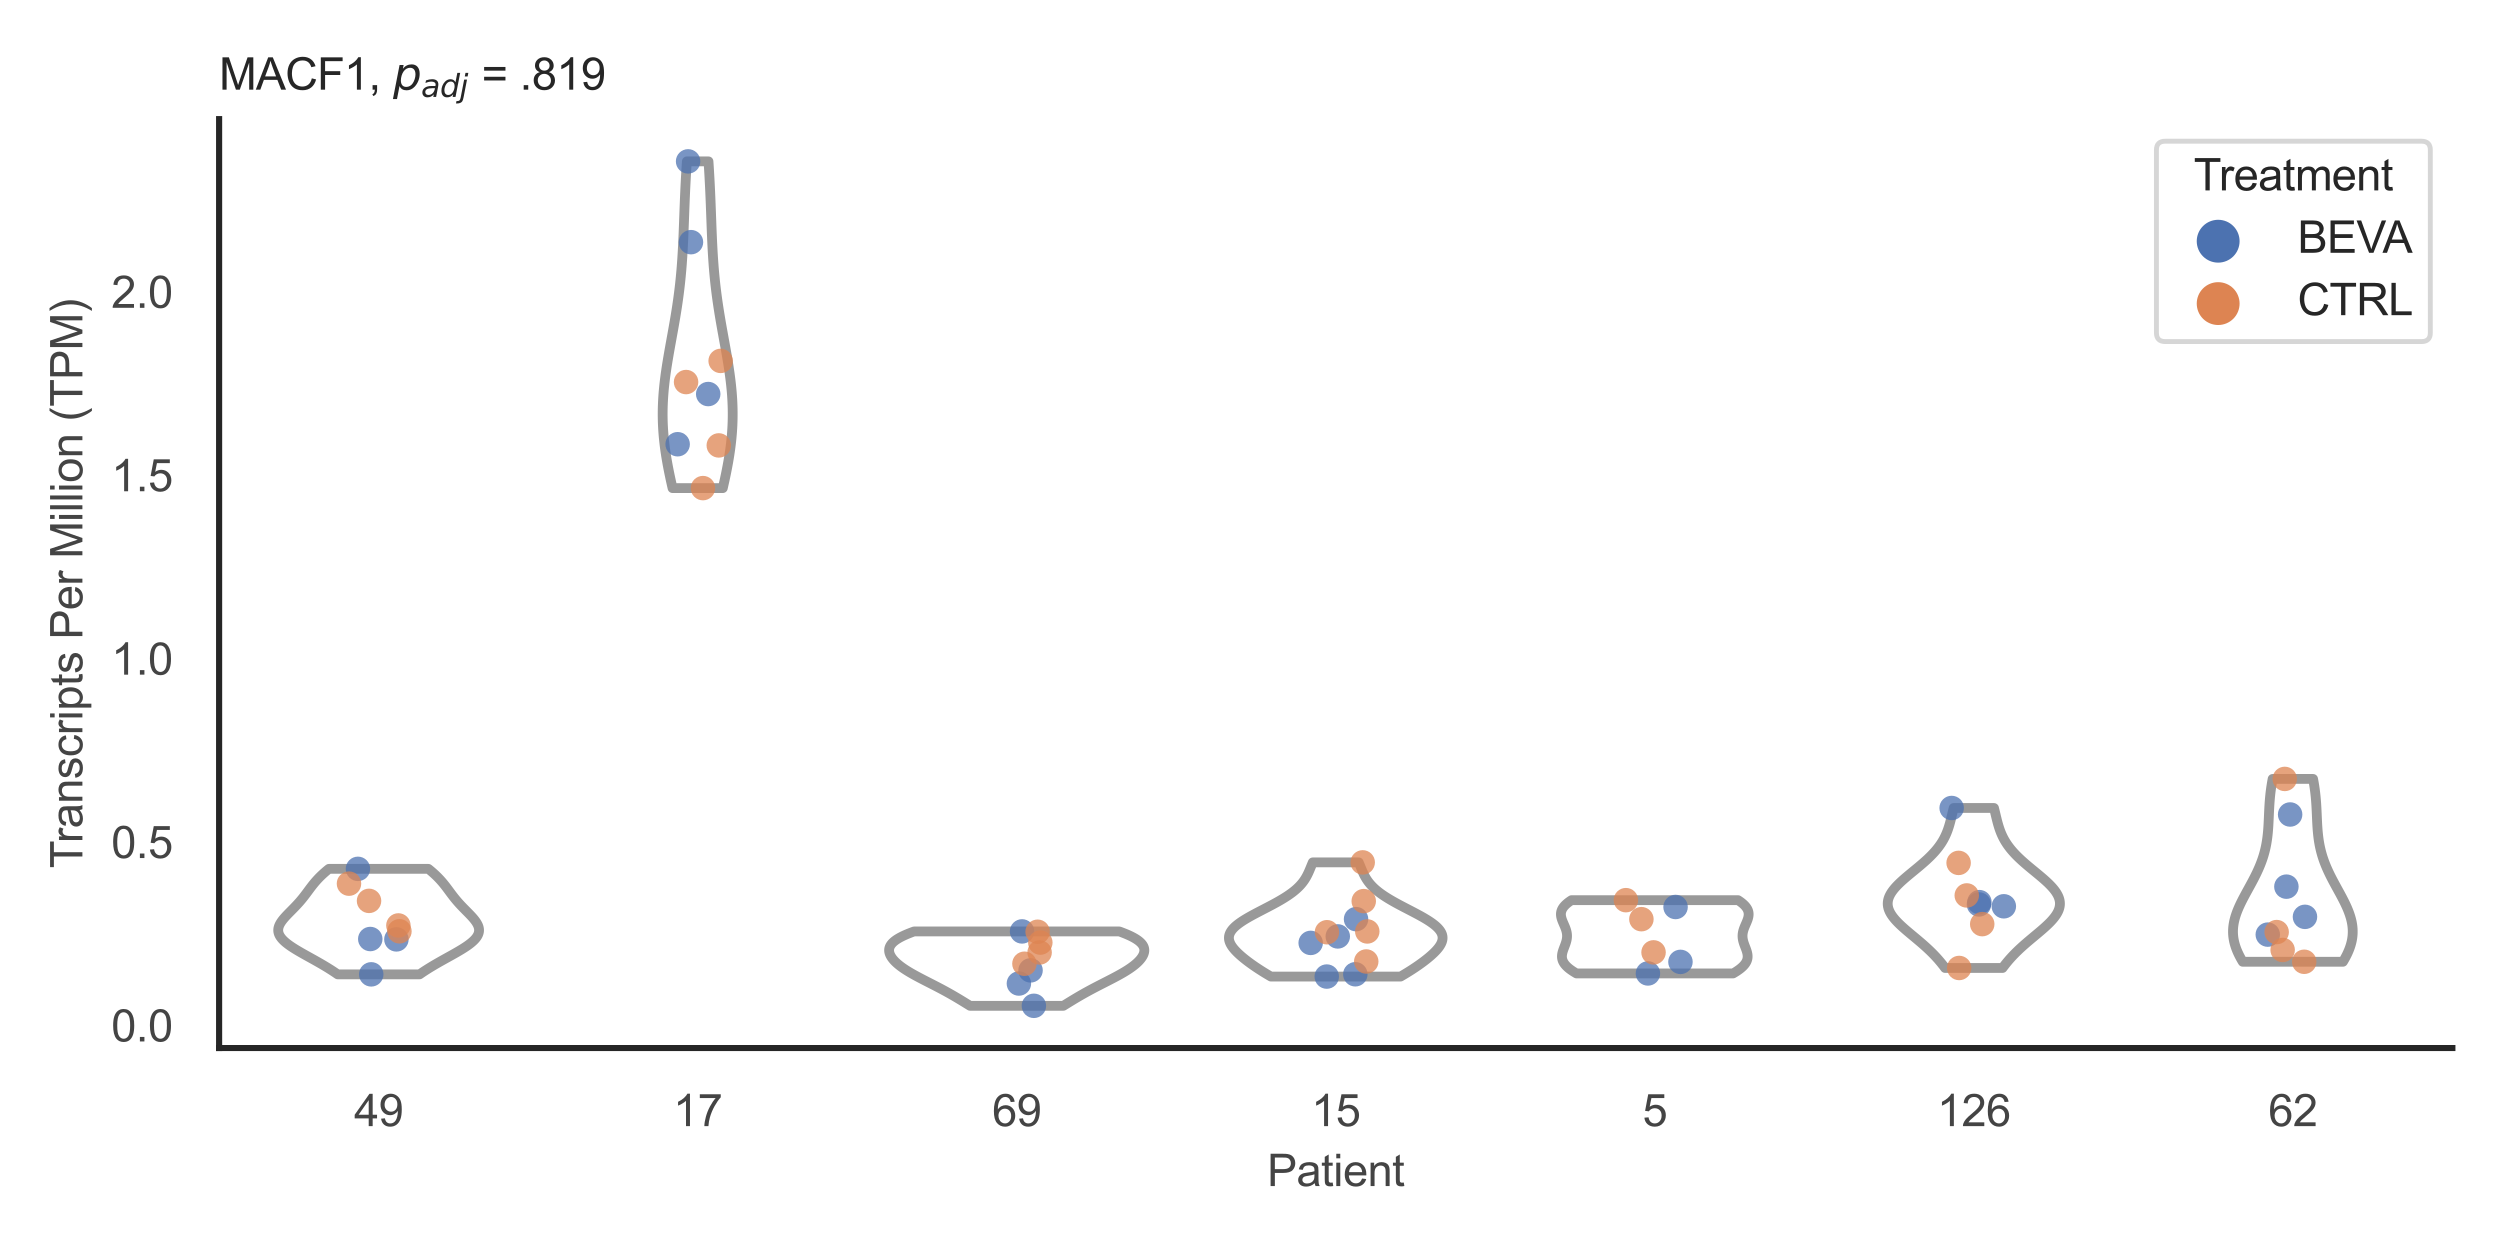 <?xml version="1.0" encoding="utf-8" standalone="no"?>
<!DOCTYPE svg PUBLIC "-//W3C//DTD SVG 1.1//EN"
  "http://www.w3.org/Graphics/SVG/1.1/DTD/svg11.dtd">
<svg xmlns:xlink="http://www.w3.org/1999/xlink" width="510.236pt" height="255.118pt" viewBox="0 0 510.236 255.118" xmlns="http://www.w3.org/2000/svg" version="1.1">
 <defs>
  <style type="text/css">*{stroke-linejoin: round; stroke-linecap: butt}</style>
 </defs>
 <g id="figure_1">
  <g id="patch_1">
   <path d="M 0 255.118 
L 510.236 255.118 
L 510.236 0 
L 0 0 
z
" style="fill: #ffffff"/>
  </g>
  <g id="axes_1">
   <g id="patch_2">
    <path d="M 44.72 213.898 
L 500.516 213.898 
L 500.516 24.32 
L 44.72 24.32 
z
" style="fill: #ffffff"/>
   </g>
   <g id="matplotlib.axis_1">
    <g id="xtick_1">
     <g id="text_1">
      <!-- 49 -->
      <g style="fill: #444444" transform="translate(72.272 229.84)scale(0.09 -0.09)">
       <defs>
        <path id="ArialMT-34" d="M 2069 0 
L 2069 1097 
L 81 1097 
L 81 1613 
L 2172 4581 
L 2631 4581 
L 2631 1613 
L 3250 1613 
L 3250 1097 
L 2631 1097 
L 2631 0 
L 2069 0 
z
M 2069 1613 
L 2069 3678 
L 634 1613 
L 2069 1613 
z
" transform="scale(0.016)"/>
        <path id="ArialMT-39" d="M 350 1059 
L 891 1109 
Q 959 728 1153 556 
Q 1347 384 1650 384 
Q 1909 384 2104 503 
Q 2300 622 2425 820 
Q 2550 1019 2634 1356 
Q 2719 1694 2719 2044 
Q 2719 2081 2716 2156 
Q 2547 1888 2255 1720 
Q 1963 1553 1622 1553 
Q 1053 1553 659 1965 
Q 266 2378 266 3053 
Q 266 3750 677 4175 
Q 1088 4600 1706 4600 
Q 2153 4600 2523 4359 
Q 2894 4119 3086 3673 
Q 3278 3228 3278 2384 
Q 3278 1506 3087 986 
Q 2897 466 2520 194 
Q 2144 -78 1638 -78 
Q 1100 -78 759 220 
Q 419 519 350 1059 
z
M 2653 3081 
Q 2653 3566 2395 3850 
Q 2138 4134 1775 4134 
Q 1400 4134 1122 3828 
Q 844 3522 844 3034 
Q 844 2597 1108 2323 
Q 1372 2050 1759 2050 
Q 2150 2050 2401 2323 
Q 2653 2597 2653 3081 
z
" transform="scale(0.016)"/>
       </defs>
       <use xlink:href="#ArialMT-34"/>
       <use xlink:href="#ArialMT-39" x="55.615"/>
      </g>
     </g>
    </g>
    <g id="xtick_2">
     <g id="text_2">
      <!-- 17 -->
      <g style="fill: #444444" transform="translate(137.386 229.84)scale(0.09 -0.09)">
       <defs>
        <path id="ArialMT-31" d="M 2384 0 
L 1822 0 
L 1822 3584 
Q 1619 3391 1289 3197 
Q 959 3003 697 2906 
L 697 3450 
Q 1169 3672 1522 3987 
Q 1875 4303 2022 4600 
L 2384 4600 
L 2384 0 
z
" transform="scale(0.016)"/>
        <path id="ArialMT-37" d="M 303 3981 
L 303 4522 
L 3269 4522 
L 3269 4084 
Q 2831 3619 2401 2847 
Q 1972 2075 1738 1259 
Q 1569 684 1522 0 
L 944 0 
Q 953 541 1156 1306 
Q 1359 2072 1739 2783 
Q 2119 3494 2547 3981 
L 303 3981 
z
" transform="scale(0.016)"/>
       </defs>
       <use xlink:href="#ArialMT-31"/>
       <use xlink:href="#ArialMT-37" x="55.615"/>
      </g>
     </g>
    </g>
    <g id="xtick_3">
     <g id="text_3">
      <!-- 69 -->
      <g style="fill: #444444" transform="translate(202.5 229.84)scale(0.09 -0.09)">
       <defs>
        <path id="ArialMT-36" d="M 3184 3459 
L 2625 3416 
Q 2550 3747 2413 3897 
Q 2184 4138 1850 4138 
Q 1581 4138 1378 3988 
Q 1113 3794 959 3422 
Q 806 3050 800 2363 
Q 1003 2672 1297 2822 
Q 1591 2972 1913 2972 
Q 2475 2972 2870 2558 
Q 3266 2144 3266 1488 
Q 3266 1056 3080 686 
Q 2894 316 2569 119 
Q 2244 -78 1831 -78 
Q 1128 -78 684 439 
Q 241 956 241 2144 
Q 241 3472 731 4075 
Q 1159 4600 1884 4600 
Q 2425 4600 2770 4297 
Q 3116 3994 3184 3459 
z
M 888 1484 
Q 888 1194 1011 928 
Q 1134 663 1356 523 
Q 1578 384 1822 384 
Q 2178 384 2434 671 
Q 2691 959 2691 1453 
Q 2691 1928 2437 2201 
Q 2184 2475 1800 2475 
Q 1419 2475 1153 2201 
Q 888 1928 888 1484 
z
" transform="scale(0.016)"/>
       </defs>
       <use xlink:href="#ArialMT-36"/>
       <use xlink:href="#ArialMT-39" x="55.615"/>
      </g>
     </g>
    </g>
    <g id="xtick_4">
     <g id="text_4">
      <!-- 15 -->
      <g style="fill: #444444" transform="translate(267.613 229.84)scale(0.09 -0.09)">
       <defs>
        <path id="ArialMT-35" d="M 266 1200 
L 856 1250 
Q 922 819 1161 601 
Q 1400 384 1738 384 
Q 2144 384 2425 690 
Q 2706 997 2706 1503 
Q 2706 1984 2436 2262 
Q 2166 2541 1728 2541 
Q 1456 2541 1237 2417 
Q 1019 2294 894 2097 
L 366 2166 
L 809 4519 
L 3088 4519 
L 3088 3981 
L 1259 3981 
L 1013 2750 
Q 1425 3038 1878 3038 
Q 2478 3038 2890 2622 
Q 3303 2206 3303 1553 
Q 3303 931 2941 478 
Q 2500 -78 1738 -78 
Q 1113 -78 717 272 
Q 322 622 266 1200 
z
" transform="scale(0.016)"/>
       </defs>
       <use xlink:href="#ArialMT-31"/>
       <use xlink:href="#ArialMT-35" x="55.615"/>
      </g>
     </g>
    </g>
    <g id="xtick_5">
     <g id="text_5">
      <!-- 5 -->
      <g style="fill: #444444" transform="translate(335.229 229.84)scale(0.09 -0.09)">
       <use xlink:href="#ArialMT-35"/>
      </g>
     </g>
    </g>
    <g id="xtick_6">
     <g id="text_6">
      <!-- 126 -->
      <g style="fill: #444444" transform="translate(395.338 229.84)scale(0.09 -0.09)">
       <defs>
        <path id="ArialMT-32" d="M 3222 541 
L 3222 0 
L 194 0 
Q 188 203 259 391 
Q 375 700 629 1000 
Q 884 1300 1366 1694 
Q 2113 2306 2375 2664 
Q 2638 3022 2638 3341 
Q 2638 3675 2398 3904 
Q 2159 4134 1775 4134 
Q 1369 4134 1125 3890 
Q 881 3647 878 3216 
L 300 3275 
Q 359 3922 746 4261 
Q 1134 4600 1788 4600 
Q 2447 4600 2831 4234 
Q 3216 3869 3216 3328 
Q 3216 3053 3103 2787 
Q 2991 2522 2730 2228 
Q 2469 1934 1863 1422 
Q 1356 997 1212 845 
Q 1069 694 975 541 
L 3222 541 
z
" transform="scale(0.016)"/>
       </defs>
       <use xlink:href="#ArialMT-31"/>
       <use xlink:href="#ArialMT-32" x="55.615"/>
       <use xlink:href="#ArialMT-36" x="111.23"/>
      </g>
     </g>
    </g>
    <g id="xtick_7">
     <g id="text_7">
      <!-- 62 -->
      <g style="fill: #444444" transform="translate(462.955 229.84)scale(0.09 -0.09)">
       <use xlink:href="#ArialMT-36"/>
       <use xlink:href="#ArialMT-32" x="55.615"/>
      </g>
     </g>
    </g>
    <g id="text_8">
     <!-- Patient -->
     <g style="fill: #444444" transform="translate(258.609 242.071)scale(0.09 -0.09)">
      <defs>
       <path id="ArialMT-50" d="M 494 0 
L 494 4581 
L 2222 4581 
Q 2678 4581 2919 4538 
Q 3256 4481 3484 4323 
Q 3713 4166 3852 3881 
Q 3991 3597 3991 3256 
Q 3991 2672 3619 2267 
Q 3247 1863 2275 1863 
L 1100 1863 
L 1100 0 
L 494 0 
z
M 1100 2403 
L 2284 2403 
Q 2872 2403 3119 2622 
Q 3366 2841 3366 3238 
Q 3366 3525 3220 3729 
Q 3075 3934 2838 4000 
Q 2684 4041 2272 4041 
L 1100 4041 
L 1100 2403 
z
" transform="scale(0.016)"/>
       <path id="ArialMT-61" d="M 2588 409 
Q 2275 144 1986 34 
Q 1697 -75 1366 -75 
Q 819 -75 525 192 
Q 231 459 231 875 
Q 231 1119 342 1320 
Q 453 1522 633 1644 
Q 813 1766 1038 1828 
Q 1203 1872 1538 1913 
Q 2219 1994 2541 2106 
Q 2544 2222 2544 2253 
Q 2544 2597 2384 2738 
Q 2169 2928 1744 2928 
Q 1347 2928 1158 2789 
Q 969 2650 878 2297 
L 328 2372 
Q 403 2725 575 2942 
Q 747 3159 1072 3276 
Q 1397 3394 1825 3394 
Q 2250 3394 2515 3294 
Q 2781 3194 2906 3042 
Q 3031 2891 3081 2659 
Q 3109 2516 3109 2141 
L 3109 1391 
Q 3109 606 3145 398 
Q 3181 191 3288 0 
L 2700 0 
Q 2613 175 2588 409 
z
M 2541 1666 
Q 2234 1541 1622 1453 
Q 1275 1403 1131 1340 
Q 988 1278 909 1158 
Q 831 1038 831 891 
Q 831 666 1001 516 
Q 1172 366 1500 366 
Q 1825 366 2078 508 
Q 2331 650 2450 897 
Q 2541 1088 2541 1459 
L 2541 1666 
z
" transform="scale(0.016)"/>
       <path id="ArialMT-74" d="M 1650 503 
L 1731 6 
Q 1494 -44 1306 -44 
Q 1000 -44 831 53 
Q 663 150 594 308 
Q 525 466 525 972 
L 525 2881 
L 113 2881 
L 113 3319 
L 525 3319 
L 525 4141 
L 1084 4478 
L 1084 3319 
L 1650 3319 
L 1650 2881 
L 1084 2881 
L 1084 941 
Q 1084 700 1114 631 
Q 1144 563 1211 522 
Q 1278 481 1403 481 
Q 1497 481 1650 503 
z
" transform="scale(0.016)"/>
       <path id="ArialMT-69" d="M 425 3934 
L 425 4581 
L 988 4581 
L 988 3934 
L 425 3934 
z
M 425 0 
L 425 3319 
L 988 3319 
L 988 0 
L 425 0 
z
" transform="scale(0.016)"/>
       <path id="ArialMT-65" d="M 2694 1069 
L 3275 997 
Q 3138 488 2766 206 
Q 2394 -75 1816 -75 
Q 1088 -75 661 373 
Q 234 822 234 1631 
Q 234 2469 665 2931 
Q 1097 3394 1784 3394 
Q 2450 3394 2872 2941 
Q 3294 2488 3294 1666 
Q 3294 1616 3291 1516 
L 816 1516 
Q 847 969 1125 678 
Q 1403 388 1819 388 
Q 2128 388 2347 550 
Q 2566 713 2694 1069 
z
M 847 1978 
L 2700 1978 
Q 2663 2397 2488 2606 
Q 2219 2931 1791 2931 
Q 1403 2931 1139 2672 
Q 875 2413 847 1978 
z
" transform="scale(0.016)"/>
       <path id="ArialMT-6e" d="M 422 0 
L 422 3319 
L 928 3319 
L 928 2847 
Q 1294 3394 1984 3394 
Q 2284 3394 2536 3286 
Q 2788 3178 2913 3003 
Q 3038 2828 3088 2588 
Q 3119 2431 3119 2041 
L 3119 0 
L 2556 0 
L 2556 2019 
Q 2556 2363 2490 2533 
Q 2425 2703 2258 2804 
Q 2091 2906 1866 2906 
Q 1506 2906 1245 2678 
Q 984 2450 984 1813 
L 984 0 
L 422 0 
z
" transform="scale(0.016)"/>
      </defs>
      <use xlink:href="#ArialMT-50"/>
      <use xlink:href="#ArialMT-61" x="66.699"/>
      <use xlink:href="#ArialMT-74" x="122.314"/>
      <use xlink:href="#ArialMT-69" x="150.098"/>
      <use xlink:href="#ArialMT-65" x="172.314"/>
      <use xlink:href="#ArialMT-6e" x="227.93"/>
      <use xlink:href="#ArialMT-74" x="283.545"/>
     </g>
    </g>
   </g>
   <g id="matplotlib.axis_2">
    <g id="ytick_1">
     <g id="text_9">
      <!-- 0.0 -->
      <g style="fill: #444444" transform="translate(22.71 212.555)scale(0.09 -0.09)">
       <defs>
        <path id="ArialMT-30" d="M 266 2259 
Q 266 3072 433 3567 
Q 600 4063 929 4331 
Q 1259 4600 1759 4600 
Q 2128 4600 2406 4451 
Q 2684 4303 2865 4023 
Q 3047 3744 3150 3342 
Q 3253 2941 3253 2259 
Q 3253 1453 3087 958 
Q 2922 463 2592 192 
Q 2263 -78 1759 -78 
Q 1097 -78 719 397 
Q 266 969 266 2259 
z
M 844 2259 
Q 844 1131 1108 757 
Q 1372 384 1759 384 
Q 2147 384 2411 759 
Q 2675 1134 2675 2259 
Q 2675 3391 2411 3762 
Q 2147 4134 1753 4134 
Q 1366 4134 1134 3806 
Q 844 3388 844 2259 
z
" transform="scale(0.016)"/>
        <path id="ArialMT-2e" d="M 581 0 
L 581 641 
L 1222 641 
L 1222 0 
L 581 0 
z
" transform="scale(0.016)"/>
       </defs>
       <use xlink:href="#ArialMT-30"/>
       <use xlink:href="#ArialMT-2e" x="55.615"/>
       <use xlink:href="#ArialMT-30" x="83.398"/>
      </g>
     </g>
    </g>
    <g id="ytick_2">
     <g id="text_10">
      <!-- 0.5 -->
      <g style="fill: #444444" transform="translate(22.71 175.123)scale(0.09 -0.09)">
       <use xlink:href="#ArialMT-30"/>
       <use xlink:href="#ArialMT-2e" x="55.615"/>
       <use xlink:href="#ArialMT-35" x="83.398"/>
      </g>
     </g>
    </g>
    <g id="ytick_3">
     <g id="text_11">
      <!-- 1.0 -->
      <g style="fill: #444444" transform="translate(22.71 137.691)scale(0.09 -0.09)">
       <use xlink:href="#ArialMT-31"/>
       <use xlink:href="#ArialMT-2e" x="55.615"/>
       <use xlink:href="#ArialMT-30" x="83.398"/>
      </g>
     </g>
    </g>
    <g id="ytick_4">
     <g id="text_12">
      <!-- 1.5 -->
      <g style="fill: #444444" transform="translate(22.71 100.259)scale(0.09 -0.09)">
       <use xlink:href="#ArialMT-31"/>
       <use xlink:href="#ArialMT-2e" x="55.615"/>
       <use xlink:href="#ArialMT-35" x="83.398"/>
      </g>
     </g>
    </g>
    <g id="ytick_5">
     <g id="text_13">
      <!-- 2.0 -->
      <g style="fill: #444444" transform="translate(22.71 62.827)scale(0.09 -0.09)">
       <use xlink:href="#ArialMT-32"/>
       <use xlink:href="#ArialMT-2e" x="55.615"/>
       <use xlink:href="#ArialMT-30" x="83.398"/>
      </g>
     </g>
    </g>
    <g id="text_14">
     <!-- Transcripts Per Million (TPM) -->
     <g style="fill: #444444" transform="translate(16.816 177.194)rotate(-90)scale(0.09 -0.09)">
      <defs>
       <path id="ArialMT-54" d="M 1659 0 
L 1659 4041 
L 150 4041 
L 150 4581 
L 3781 4581 
L 3781 4041 
L 2266 4041 
L 2266 0 
L 1659 0 
z
" transform="scale(0.016)"/>
       <path id="ArialMT-72" d="M 416 0 
L 416 3319 
L 922 3319 
L 922 2816 
Q 1116 3169 1280 3281 
Q 1444 3394 1641 3394 
Q 1925 3394 2219 3213 
L 2025 2691 
Q 1819 2813 1613 2813 
Q 1428 2813 1281 2702 
Q 1134 2591 1072 2394 
Q 978 2094 978 1738 
L 978 0 
L 416 0 
z
" transform="scale(0.016)"/>
       <path id="ArialMT-73" d="M 197 991 
L 753 1078 
Q 800 744 1014 566 
Q 1228 388 1613 388 
Q 2000 388 2187 545 
Q 2375 703 2375 916 
Q 2375 1106 2209 1216 
Q 2094 1291 1634 1406 
Q 1016 1563 777 1677 
Q 538 1791 414 1992 
Q 291 2194 291 2438 
Q 291 2659 392 2848 
Q 494 3038 669 3163 
Q 800 3259 1026 3326 
Q 1253 3394 1513 3394 
Q 1903 3394 2198 3281 
Q 2494 3169 2634 2976 
Q 2775 2784 2828 2463 
L 2278 2388 
Q 2241 2644 2061 2787 
Q 1881 2931 1553 2931 
Q 1166 2931 1000 2803 
Q 834 2675 834 2503 
Q 834 2394 903 2306 
Q 972 2216 1119 2156 
Q 1203 2125 1616 2013 
Q 2213 1853 2448 1751 
Q 2684 1650 2818 1456 
Q 2953 1263 2953 975 
Q 2953 694 2789 445 
Q 2625 197 2315 61 
Q 2006 -75 1616 -75 
Q 969 -75 630 194 
Q 291 463 197 991 
z
" transform="scale(0.016)"/>
       <path id="ArialMT-63" d="M 2588 1216 
L 3141 1144 
Q 3050 572 2676 248 
Q 2303 -75 1759 -75 
Q 1078 -75 664 370 
Q 250 816 250 1647 
Q 250 2184 428 2587 
Q 606 2991 970 3192 
Q 1334 3394 1763 3394 
Q 2303 3394 2647 3120 
Q 2991 2847 3088 2344 
L 2541 2259 
Q 2463 2594 2264 2762 
Q 2066 2931 1784 2931 
Q 1359 2931 1093 2626 
Q 828 2322 828 1663 
Q 828 994 1084 691 
Q 1341 388 1753 388 
Q 2084 388 2306 591 
Q 2528 794 2588 1216 
z
" transform="scale(0.016)"/>
       <path id="ArialMT-70" d="M 422 -1272 
L 422 3319 
L 934 3319 
L 934 2888 
Q 1116 3141 1344 3267 
Q 1572 3394 1897 3394 
Q 2322 3394 2647 3175 
Q 2972 2956 3137 2557 
Q 3303 2159 3303 1684 
Q 3303 1175 3120 767 
Q 2938 359 2589 142 
Q 2241 -75 1856 -75 
Q 1575 -75 1351 44 
Q 1128 163 984 344 
L 984 -1272 
L 422 -1272 
z
M 931 1641 
Q 931 1000 1190 694 
Q 1450 388 1819 388 
Q 2194 388 2461 705 
Q 2728 1022 2728 1688 
Q 2728 2322 2467 2637 
Q 2206 2953 1844 2953 
Q 1484 2953 1207 2617 
Q 931 2281 931 1641 
z
" transform="scale(0.016)"/>
       <path id="ArialMT-20" transform="scale(0.016)"/>
       <path id="ArialMT-4d" d="M 475 0 
L 475 4581 
L 1388 4581 
L 2472 1338 
Q 2622 884 2691 659 
Q 2769 909 2934 1394 
L 4031 4581 
L 4847 4581 
L 4847 0 
L 4263 0 
L 4263 3834 
L 2931 0 
L 2384 0 
L 1059 3900 
L 1059 0 
L 475 0 
z
" transform="scale(0.016)"/>
       <path id="ArialMT-6c" d="M 409 0 
L 409 4581 
L 972 4581 
L 972 0 
L 409 0 
z
" transform="scale(0.016)"/>
       <path id="ArialMT-6f" d="M 213 1659 
Q 213 2581 725 3025 
Q 1153 3394 1769 3394 
Q 2453 3394 2887 2945 
Q 3322 2497 3322 1706 
Q 3322 1066 3130 698 
Q 2938 331 2570 128 
Q 2203 -75 1769 -75 
Q 1072 -75 642 372 
Q 213 819 213 1659 
z
M 791 1659 
Q 791 1022 1069 705 
Q 1347 388 1769 388 
Q 2188 388 2466 706 
Q 2744 1025 2744 1678 
Q 2744 2294 2464 2611 
Q 2184 2928 1769 2928 
Q 1347 2928 1069 2612 
Q 791 2297 791 1659 
z
" transform="scale(0.016)"/>
       <path id="ArialMT-28" d="M 1497 -1347 
Q 1031 -759 709 28 
Q 388 816 388 1659 
Q 388 2403 628 3084 
Q 909 3875 1497 4659 
L 1900 4659 
Q 1522 4009 1400 3731 
Q 1209 3300 1100 2831 
Q 966 2247 966 1656 
Q 966 153 1900 -1347 
L 1497 -1347 
z
" transform="scale(0.016)"/>
       <path id="ArialMT-29" d="M 791 -1347 
L 388 -1347 
Q 1322 153 1322 1656 
Q 1322 2244 1188 2822 
Q 1081 3291 891 3722 
Q 769 4003 388 4659 
L 791 4659 
Q 1378 3875 1659 3084 
Q 1900 2403 1900 1659 
Q 1900 816 1576 28 
Q 1253 -759 791 -1347 
z
" transform="scale(0.016)"/>
      </defs>
      <use xlink:href="#ArialMT-54"/>
      <use xlink:href="#ArialMT-72" x="57.334"/>
      <use xlink:href="#ArialMT-61" x="90.635"/>
      <use xlink:href="#ArialMT-6e" x="146.25"/>
      <use xlink:href="#ArialMT-73" x="201.865"/>
      <use xlink:href="#ArialMT-63" x="251.865"/>
      <use xlink:href="#ArialMT-72" x="301.865"/>
      <use xlink:href="#ArialMT-69" x="335.166"/>
      <use xlink:href="#ArialMT-70" x="357.383"/>
      <use xlink:href="#ArialMT-74" x="412.998"/>
      <use xlink:href="#ArialMT-73" x="440.781"/>
      <use xlink:href="#ArialMT-20" x="490.781"/>
      <use xlink:href="#ArialMT-50" x="518.564"/>
      <use xlink:href="#ArialMT-65" x="585.264"/>
      <use xlink:href="#ArialMT-72" x="640.879"/>
      <use xlink:href="#ArialMT-20" x="674.18"/>
      <use xlink:href="#ArialMT-4d" x="701.963"/>
      <use xlink:href="#ArialMT-69" x="785.264"/>
      <use xlink:href="#ArialMT-6c" x="807.48"/>
      <use xlink:href="#ArialMT-6c" x="829.697"/>
      <use xlink:href="#ArialMT-69" x="851.914"/>
      <use xlink:href="#ArialMT-6f" x="874.131"/>
      <use xlink:href="#ArialMT-6e" x="929.746"/>
      <use xlink:href="#ArialMT-20" x="985.361"/>
      <use xlink:href="#ArialMT-28" x="1013.145"/>
      <use xlink:href="#ArialMT-54" x="1046.445"/>
      <use xlink:href="#ArialMT-50" x="1107.529"/>
      <use xlink:href="#ArialMT-4d" x="1174.229"/>
      <use xlink:href="#ArialMT-29" x="1257.529"/>
     </g>
    </g>
   </g>
   <g id="PolyCollection_1">
    <defs>
     <path id="m7044b73c67" d="M 85.637 -56.259 
L 68.917 -56.259 
L 68.603 -56.476 
L 68.282 -56.694 
L 67.954 -56.911 
L 67.619 -57.129 
L 67.278 -57.346 
L 66.929 -57.564 
L 66.574 -57.781 
L 66.213 -57.999 
L 65.846 -58.216 
L 65.473 -58.434 
L 65.095 -58.651 
L 64.712 -58.869 
L 64.326 -59.086 
L 63.938 -59.304 
L 63.547 -59.521 
L 63.155 -59.739 
L 62.763 -59.956 
L 62.373 -60.173 
L 61.985 -60.391 
L 61.601 -60.608 
L 61.223 -60.826 
L 60.851 -61.043 
L 60.487 -61.261 
L 60.132 -61.478 
L 59.789 -61.696 
L 59.459 -61.913 
L 59.142 -62.131 
L 58.841 -62.348 
L 58.556 -62.566 
L 58.289 -62.783 
L 58.042 -63.001 
L 57.815 -63.218 
L 57.608 -63.436 
L 57.424 -63.653 
L 57.262 -63.87 
L 57.123 -64.088 
L 57.008 -64.305 
L 56.916 -64.523 
L 56.848 -64.74 
L 56.804 -64.958 
L 56.783 -65.175 
L 56.784 -65.393 
L 56.808 -65.61 
L 56.852 -65.828 
L 56.918 -66.045 
L 57.003 -66.263 
L 57.106 -66.48 
L 57.226 -66.698 
L 57.362 -66.915 
L 57.512 -67.133 
L 57.675 -67.35 
L 57.85 -67.568 
L 58.034 -67.785 
L 58.227 -68.002 
L 58.427 -68.22 
L 58.633 -68.437 
L 58.843 -68.655 
L 59.056 -68.872 
L 59.271 -69.09 
L 59.486 -69.307 
L 59.701 -69.525 
L 59.915 -69.742 
L 60.126 -69.96 
L 60.334 -70.177 
L 60.539 -70.395 
L 60.74 -70.612 
L 60.937 -70.83 
L 61.13 -71.047 
L 61.318 -71.265 
L 61.501 -71.482 
L 61.681 -71.699 
L 61.856 -71.917 
L 62.028 -72.134 
L 62.196 -72.352 
L 62.362 -72.569 
L 62.526 -72.787 
L 62.688 -73.004 
L 62.849 -73.222 
L 63.01 -73.439 
L 63.172 -73.657 
L 63.335 -73.874 
L 63.5 -74.092 
L 63.668 -74.309 
L 63.839 -74.527 
L 64.015 -74.744 
L 64.195 -74.962 
L 64.38 -75.179 
L 64.572 -75.396 
L 64.769 -75.614 
L 64.973 -75.831 
L 65.183 -76.049 
L 65.401 -76.266 
L 65.626 -76.484 
L 65.858 -76.701 
L 66.098 -76.919 
L 66.344 -77.136 
L 66.597 -77.354 
L 66.857 -77.571 
L 67.124 -77.789 
L 87.43 -77.789 
L 87.43 -77.789 
L 87.696 -77.571 
L 87.956 -77.354 
L 88.21 -77.136 
L 88.456 -76.919 
L 88.695 -76.701 
L 88.928 -76.484 
L 89.153 -76.266 
L 89.37 -76.049 
L 89.581 -75.831 
L 89.785 -75.614 
L 89.982 -75.396 
L 90.173 -75.179 
L 90.359 -74.962 
L 90.539 -74.744 
L 90.714 -74.527 
L 90.886 -74.309 
L 91.054 -74.092 
L 91.219 -73.874 
L 91.382 -73.657 
L 91.544 -73.439 
L 91.705 -73.222 
L 91.866 -73.004 
L 92.028 -72.787 
L 92.192 -72.569 
L 92.358 -72.352 
L 92.526 -72.134 
L 92.698 -71.917 
L 92.873 -71.699 
L 93.052 -71.482 
L 93.236 -71.265 
L 93.424 -71.047 
L 93.616 -70.83 
L 93.813 -70.612 
L 94.014 -70.395 
L 94.219 -70.177 
L 94.428 -69.96 
L 94.639 -69.742 
L 94.853 -69.525 
L 95.067 -69.307 
L 95.283 -69.09 
L 95.497 -68.872 
L 95.71 -68.655 
L 95.92 -68.437 
L 96.126 -68.22 
L 96.326 -68.002 
L 96.519 -67.785 
L 96.704 -67.568 
L 96.879 -67.35 
L 97.042 -67.133 
L 97.192 -66.915 
L 97.328 -66.698 
L 97.448 -66.48 
L 97.551 -66.263 
L 97.636 -66.045 
L 97.701 -65.828 
L 97.746 -65.61 
L 97.77 -65.393 
L 97.771 -65.175 
L 97.75 -64.958 
L 97.705 -64.74 
L 97.637 -64.523 
L 97.546 -64.305 
L 97.43 -64.088 
L 97.292 -63.87 
L 97.13 -63.653 
L 96.945 -63.436 
L 96.739 -63.218 
L 96.512 -63.001 
L 96.264 -62.783 
L 95.998 -62.566 
L 95.713 -62.348 
L 95.412 -62.131 
L 95.095 -61.913 
L 94.764 -61.696 
L 94.421 -61.478 
L 94.067 -61.261 
L 93.703 -61.043 
L 93.331 -60.826 
L 92.953 -60.608 
L 92.569 -60.391 
L 92.181 -60.173 
L 91.79 -59.956 
L 91.399 -59.739 
L 91.007 -59.521 
L 90.616 -59.304 
L 90.227 -59.086 
L 89.841 -58.869 
L 89.459 -58.651 
L 89.081 -58.434 
L 88.708 -58.216 
L 88.341 -57.999 
L 87.98 -57.781 
L 87.624 -57.564 
L 87.276 -57.346 
L 86.934 -57.129 
L 86.599 -56.911 
L 86.272 -56.694 
L 85.951 -56.476 
L 85.637 -56.259 
z
" style="stroke: #999999; stroke-width: 2"/>
    </defs>
    <g clip-path="url(#p23cb81b4bb)">
     <use xlink:href="#m7044b73c67" x="0" y="255.118" style="fill: #ffffff; stroke: #999999; stroke-width: 2"/>
    </g>
   </g>
   <g id="PolyCollection_2">
    <defs>
     <path id="mc16c7010ca" d="M 147.521 -155.498 
L 137.26 -155.498 
L 137.107 -156.171 
L 136.957 -156.845 
L 136.81 -157.518 
L 136.668 -158.192 
L 136.53 -158.866 
L 136.397 -159.539 
L 136.269 -160.213 
L 136.148 -160.886 
L 136.032 -161.56 
L 135.923 -162.233 
L 135.822 -162.907 
L 135.727 -163.581 
L 135.641 -164.254 
L 135.562 -164.928 
L 135.492 -165.601 
L 135.43 -166.275 
L 135.377 -166.948 
L 135.332 -167.622 
L 135.297 -168.296 
L 135.27 -168.969 
L 135.253 -169.643 
L 135.244 -170.316 
L 135.245 -170.99 
L 135.254 -171.663 
L 135.273 -172.337 
L 135.3 -173.01 
L 135.336 -173.684 
L 135.379 -174.358 
L 135.431 -175.031 
L 135.491 -175.705 
L 135.558 -176.378 
L 135.632 -177.052 
L 135.713 -177.725 
L 135.799 -178.399 
L 135.892 -179.073 
L 135.99 -179.746 
L 136.092 -180.42 
L 136.199 -181.093 
L 136.31 -181.767 
L 136.424 -182.44 
L 136.54 -183.114 
L 136.659 -183.788 
L 136.779 -184.461 
L 136.901 -185.135 
L 137.023 -185.808 
L 137.145 -186.482 
L 137.267 -187.155 
L 137.388 -187.829 
L 137.508 -188.503 
L 137.626 -189.176 
L 137.742 -189.85 
L 137.856 -190.523 
L 137.966 -191.197 
L 138.074 -191.87 
L 138.178 -192.544 
L 138.278 -193.218 
L 138.375 -193.891 
L 138.468 -194.565 
L 138.556 -195.238 
L 138.641 -195.912 
L 138.721 -196.585 
L 138.797 -197.259 
L 138.869 -197.932 
L 138.936 -198.606 
L 138.999 -199.28 
L 139.059 -199.953 
L 139.114 -200.627 
L 139.166 -201.3 
L 139.214 -201.974 
L 139.259 -202.647 
L 139.301 -203.321 
L 139.34 -203.995 
L 139.376 -204.668 
L 139.41 -205.342 
L 139.442 -206.015 
L 139.472 -206.689 
L 139.501 -207.362 
L 139.528 -208.036 
L 139.554 -208.71 
L 139.58 -209.383 
L 139.605 -210.057 
L 139.629 -210.73 
L 139.654 -211.404 
L 139.679 -212.077 
L 139.704 -212.751 
L 139.73 -213.425 
L 139.757 -214.098 
L 139.785 -214.772 
L 139.814 -215.445 
L 139.844 -216.119 
L 139.875 -216.792 
L 139.908 -217.466 
L 139.943 -218.14 
L 139.979 -218.813 
L 140.017 -219.487 
L 140.056 -220.16 
L 140.098 -220.834 
L 140.14 -221.507 
L 140.185 -222.181 
L 144.596 -222.181 
L 144.596 -222.181 
L 144.641 -221.507 
L 144.684 -220.834 
L 144.725 -220.16 
L 144.764 -219.487 
L 144.802 -218.813 
L 144.838 -218.14 
L 144.873 -217.466 
L 144.906 -216.792 
L 144.938 -216.119 
L 144.968 -215.445 
L 144.997 -214.772 
L 145.024 -214.098 
L 145.051 -213.425 
L 145.077 -212.751 
L 145.102 -212.077 
L 145.127 -211.404 
L 145.152 -210.73 
L 145.177 -210.057 
L 145.201 -209.383 
L 145.227 -208.71 
L 145.253 -208.036 
L 145.28 -207.362 
L 145.309 -206.689 
L 145.339 -206.015 
L 145.371 -205.342 
L 145.405 -204.668 
L 145.441 -203.995 
L 145.48 -203.321 
L 145.522 -202.647 
L 145.567 -201.974 
L 145.615 -201.3 
L 145.667 -200.627 
L 145.722 -199.953 
L 145.782 -199.28 
L 145.845 -198.606 
L 145.913 -197.932 
L 145.984 -197.259 
L 146.06 -196.585 
L 146.14 -195.912 
L 146.225 -195.238 
L 146.313 -194.565 
L 146.406 -193.891 
L 146.503 -193.218 
L 146.603 -192.544 
L 146.708 -191.87 
L 146.815 -191.197 
L 146.926 -190.523 
L 147.039 -189.85 
L 147.155 -189.176 
L 147.273 -188.503 
L 147.393 -187.829 
L 147.514 -187.155 
L 147.636 -186.482 
L 147.758 -185.808 
L 147.88 -185.135 
L 148.002 -184.461 
L 148.122 -183.788 
L 148.241 -183.114 
L 148.358 -182.44 
L 148.471 -181.767 
L 148.582 -181.093 
L 148.689 -180.42 
L 148.792 -179.746 
L 148.889 -179.073 
L 148.982 -178.399 
L 149.069 -177.725 
L 149.149 -177.052 
L 149.223 -176.378 
L 149.29 -175.705 
L 149.35 -175.031 
L 149.402 -174.358 
L 149.446 -173.684 
L 149.481 -173.01 
L 149.508 -172.337 
L 149.527 -171.663 
L 149.536 -170.99 
L 149.537 -170.316 
L 149.529 -169.643 
L 149.511 -168.969 
L 149.485 -168.296 
L 149.449 -167.622 
L 149.405 -166.948 
L 149.351 -166.275 
L 149.289 -165.601 
L 149.219 -164.928 
L 149.14 -164.254 
L 149.054 -163.581 
L 148.959 -162.907 
L 148.858 -162.233 
L 148.749 -161.56 
L 148.634 -160.886 
L 148.512 -160.213 
L 148.384 -159.539 
L 148.252 -158.866 
L 148.114 -158.192 
L 147.971 -157.518 
L 147.825 -156.845 
L 147.674 -156.171 
L 147.521 -155.498 
z
" style="stroke: #999999; stroke-width: 2"/>
    </defs>
    <g clip-path="url(#p23cb81b4bb)">
     <use xlink:href="#mc16c7010ca" x="0" y="255.118" style="fill: #ffffff; stroke: #999999; stroke-width: 2"/>
    </g>
   </g>
   <g id="PolyCollection_3">
    <defs>
     <path id="mc893ae9094" d="M 217.024 -49.837 
L 197.985 -49.837 
L 197.737 -49.991 
L 197.489 -50.144 
L 197.24 -50.297 
L 196.991 -50.451 
L 196.742 -50.604 
L 196.491 -50.757 
L 196.239 -50.911 
L 195.986 -51.064 
L 195.732 -51.218 
L 195.476 -51.371 
L 195.217 -51.524 
L 194.957 -51.678 
L 194.695 -51.831 
L 194.43 -51.985 
L 194.163 -52.138 
L 193.893 -52.291 
L 193.62 -52.445 
L 193.345 -52.598 
L 193.067 -52.751 
L 192.786 -52.905 
L 192.502 -53.058 
L 192.216 -53.212 
L 191.927 -53.365 
L 191.635 -53.518 
L 191.342 -53.672 
L 191.046 -53.825 
L 190.749 -53.978 
L 190.451 -54.132 
L 190.151 -54.285 
L 189.851 -54.439 
L 189.551 -54.592 
L 189.25 -54.745 
L 188.95 -54.899 
L 188.651 -55.052 
L 188.354 -55.206 
L 188.058 -55.359 
L 187.765 -55.512 
L 187.474 -55.666 
L 187.187 -55.819 
L 186.903 -55.972 
L 186.624 -56.126 
L 186.349 -56.279 
L 186.078 -56.433 
L 185.814 -56.586 
L 185.554 -56.739 
L 185.301 -56.893 
L 185.054 -57.046 
L 184.814 -57.199 
L 184.58 -57.353 
L 184.354 -57.506 
L 184.134 -57.66 
L 183.923 -57.813 
L 183.719 -57.966 
L 183.522 -58.12 
L 183.334 -58.273 
L 183.153 -58.427 
L 182.981 -58.58 
L 182.817 -58.733 
L 182.662 -58.887 
L 182.515 -59.04 
L 182.377 -59.193 
L 182.247 -59.347 
L 182.127 -59.5 
L 182.015 -59.654 
L 181.913 -59.807 
L 181.821 -59.96 
L 181.738 -60.114 
L 181.665 -60.267 
L 181.603 -60.42 
L 181.551 -60.574 
L 181.511 -60.727 
L 181.481 -60.881 
L 181.464 -61.034 
L 181.459 -61.187 
L 181.467 -61.341 
L 181.487 -61.494 
L 181.522 -61.648 
L 181.571 -61.801 
L 181.634 -61.954 
L 181.713 -62.108 
L 181.808 -62.261 
L 181.919 -62.414 
L 182.046 -62.568 
L 182.191 -62.721 
L 182.354 -62.875 
L 182.534 -63.028 
L 182.733 -63.181 
L 182.95 -63.335 
L 183.186 -63.488 
L 183.441 -63.641 
L 183.716 -63.795 
L 184.009 -63.948 
L 184.321 -64.102 
L 184.652 -64.255 
L 185.001 -64.408 
L 185.368 -64.562 
L 185.753 -64.715 
L 186.156 -64.869 
L 186.574 -65.022 
L 228.434 -65.022 
L 228.434 -65.022 
L 228.853 -64.869 
L 229.255 -64.715 
L 229.641 -64.562 
L 230.008 -64.408 
L 230.357 -64.255 
L 230.688 -64.102 
L 231 -63.948 
L 231.293 -63.795 
L 231.567 -63.641 
L 231.822 -63.488 
L 232.058 -63.335 
L 232.276 -63.181 
L 232.475 -63.028 
L 232.655 -62.875 
L 232.817 -62.721 
L 232.962 -62.568 
L 233.09 -62.414 
L 233.201 -62.261 
L 233.295 -62.108 
L 233.374 -61.954 
L 233.438 -61.801 
L 233.487 -61.648 
L 233.521 -61.494 
L 233.542 -61.341 
L 233.55 -61.187 
L 233.545 -61.034 
L 233.527 -60.881 
L 233.498 -60.727 
L 233.458 -60.574 
L 233.406 -60.42 
L 233.344 -60.267 
L 233.271 -60.114 
L 233.188 -59.96 
L 233.096 -59.807 
L 232.994 -59.654 
L 232.882 -59.5 
L 232.762 -59.347 
L 232.632 -59.193 
L 232.494 -59.04 
L 232.347 -58.887 
L 232.191 -58.733 
L 232.028 -58.58 
L 231.855 -58.427 
L 231.675 -58.273 
L 231.487 -58.12 
L 231.29 -57.966 
L 231.086 -57.813 
L 230.874 -57.66 
L 230.655 -57.506 
L 230.429 -57.353 
L 230.195 -57.199 
L 229.955 -57.046 
L 229.708 -56.893 
L 229.454 -56.739 
L 229.195 -56.586 
L 228.93 -56.433 
L 228.66 -56.279 
L 228.385 -56.126 
L 228.106 -55.972 
L 227.822 -55.819 
L 227.535 -55.666 
L 227.244 -55.512 
L 226.951 -55.359 
L 226.655 -55.206 
L 226.357 -55.052 
L 226.059 -54.899 
L 225.759 -54.745 
L 225.458 -54.592 
L 225.158 -54.439 
L 224.857 -54.285 
L 224.558 -54.132 
L 224.259 -53.978 
L 223.962 -53.825 
L 223.667 -53.672 
L 223.373 -53.518 
L 223.082 -53.365 
L 222.793 -53.212 
L 222.507 -53.058 
L 222.223 -52.905 
L 221.942 -52.751 
L 221.664 -52.598 
L 221.388 -52.445 
L 221.116 -52.291 
L 220.846 -52.138 
L 220.578 -51.985 
L 220.314 -51.831 
L 220.051 -51.678 
L 219.791 -51.524 
L 219.533 -51.371 
L 219.277 -51.218 
L 219.023 -51.064 
L 218.769 -50.911 
L 218.518 -50.757 
L 218.267 -50.604 
L 218.017 -50.451 
L 217.768 -50.297 
L 217.52 -50.144 
L 217.272 -49.991 
L 217.024 -49.837 
z
" style="stroke: #999999; stroke-width: 2"/>
    </defs>
    <g clip-path="url(#p23cb81b4bb)">
     <use xlink:href="#mc893ae9094" x="0" y="255.118" style="fill: #ffffff; stroke: #999999; stroke-width: 2"/>
    </g>
   </g>
   <g id="PolyCollection_4">
    <defs>
     <path id="m88fea43f8a" d="M 285.848 -55.806 
L 259.388 -55.806 
L 258.987 -56.042 
L 258.592 -56.277 
L 258.203 -56.513 
L 257.821 -56.748 
L 257.447 -56.983 
L 257.079 -57.219 
L 256.718 -57.454 
L 256.364 -57.689 
L 256.018 -57.925 
L 255.679 -58.16 
L 255.348 -58.396 
L 255.024 -58.631 
L 254.707 -58.866 
L 254.399 -59.102 
L 254.098 -59.337 
L 253.806 -59.572 
L 253.522 -59.808 
L 253.247 -60.043 
L 252.983 -60.279 
L 252.729 -60.514 
L 252.486 -60.749 
L 252.255 -60.985 
L 252.037 -61.22 
L 251.833 -61.456 
L 251.644 -61.691 
L 251.472 -61.926 
L 251.317 -62.162 
L 251.181 -62.397 
L 251.064 -62.632 
L 250.969 -62.868 
L 250.895 -63.103 
L 250.844 -63.339 
L 250.818 -63.574 
L 250.816 -63.809 
L 250.84 -64.045 
L 250.89 -64.28 
L 250.967 -64.515 
L 251.07 -64.751 
L 251.201 -64.986 
L 251.358 -65.222 
L 251.542 -65.457 
L 251.752 -65.692 
L 251.988 -65.928 
L 252.249 -66.163 
L 252.534 -66.398 
L 252.841 -66.634 
L 253.17 -66.869 
L 253.519 -67.105 
L 253.886 -67.34 
L 254.271 -67.575 
L 254.67 -67.811 
L 255.083 -68.046 
L 255.508 -68.282 
L 255.942 -68.517 
L 256.384 -68.752 
L 256.832 -68.988 
L 257.284 -69.223 
L 257.738 -69.458 
L 258.192 -69.694 
L 258.645 -69.929 
L 259.095 -70.165 
L 259.54 -70.4 
L 259.978 -70.635 
L 260.409 -70.871 
L 260.831 -71.106 
L 261.242 -71.341 
L 261.643 -71.577 
L 262.03 -71.812 
L 262.405 -72.048 
L 262.766 -72.283 
L 263.113 -72.518 
L 263.444 -72.754 
L 263.761 -72.989 
L 264.062 -73.225 
L 264.347 -73.46 
L 264.617 -73.695 
L 264.872 -73.931 
L 265.112 -74.166 
L 265.337 -74.401 
L 265.547 -74.637 
L 265.745 -74.872 
L 265.929 -75.108 
L 266.101 -75.343 
L 266.261 -75.578 
L 266.411 -75.814 
L 266.552 -76.049 
L 266.683 -76.284 
L 266.807 -76.52 
L 266.924 -76.755 
L 267.035 -76.991 
L 267.142 -77.226 
L 267.244 -77.461 
L 267.344 -77.697 
L 267.442 -77.932 
L 267.539 -78.167 
L 267.635 -78.403 
L 267.732 -78.638 
L 267.829 -78.874 
L 267.929 -79.109 
L 277.308 -79.109 
L 277.308 -79.109 
L 277.407 -78.874 
L 277.505 -78.638 
L 277.601 -78.403 
L 277.698 -78.167 
L 277.794 -77.932 
L 277.892 -77.697 
L 277.992 -77.461 
L 278.094 -77.226 
L 278.201 -76.991 
L 278.312 -76.755 
L 278.429 -76.52 
L 278.553 -76.284 
L 278.685 -76.049 
L 278.825 -75.814 
L 278.975 -75.578 
L 279.135 -75.343 
L 279.307 -75.108 
L 279.492 -74.872 
L 279.689 -74.637 
L 279.9 -74.401 
L 280.125 -74.166 
L 280.364 -73.931 
L 280.619 -73.695 
L 280.889 -73.46 
L 281.174 -73.225 
L 281.475 -72.989 
L 281.792 -72.754 
L 282.124 -72.518 
L 282.47 -72.283 
L 282.831 -72.048 
L 283.206 -71.812 
L 283.594 -71.577 
L 283.994 -71.341 
L 284.405 -71.106 
L 284.827 -70.871 
L 285.258 -70.635 
L 285.697 -70.4 
L 286.141 -70.165 
L 286.591 -69.929 
L 287.044 -69.694 
L 287.498 -69.458 
L 287.952 -69.223 
L 288.404 -68.988 
L 288.852 -68.752 
L 289.294 -68.517 
L 289.728 -68.282 
L 290.153 -68.046 
L 290.566 -67.811 
L 290.965 -67.575 
L 291.35 -67.34 
L 291.717 -67.105 
L 292.066 -66.869 
L 292.395 -66.634 
L 292.703 -66.398 
L 292.987 -66.163 
L 293.248 -65.928 
L 293.484 -65.692 
L 293.694 -65.457 
L 293.878 -65.222 
L 294.036 -64.986 
L 294.166 -64.751 
L 294.27 -64.515 
L 294.346 -64.28 
L 294.396 -64.045 
L 294.42 -63.809 
L 294.418 -63.574 
L 294.392 -63.339 
L 294.341 -63.103 
L 294.268 -62.868 
L 294.172 -62.632 
L 294.055 -62.397 
L 293.919 -62.162 
L 293.764 -61.926 
L 293.592 -61.691 
L 293.403 -61.456 
L 293.199 -61.22 
L 292.982 -60.985 
L 292.751 -60.749 
L 292.508 -60.514 
L 292.253 -60.279 
L 291.989 -60.043 
L 291.714 -59.808 
L 291.431 -59.572 
L 291.138 -59.337 
L 290.838 -59.102 
L 290.529 -58.866 
L 290.213 -58.631 
L 289.888 -58.396 
L 289.557 -58.16 
L 289.218 -57.925 
L 288.872 -57.689 
L 288.518 -57.454 
L 288.158 -57.219 
L 287.79 -56.983 
L 287.415 -56.748 
L 287.033 -56.513 
L 286.644 -56.277 
L 286.249 -56.042 
L 285.848 -55.806 
z
" style="stroke: #999999; stroke-width: 2"/>
    </defs>
    <g clip-path="url(#p23cb81b4bb)">
     <use xlink:href="#m88fea43f8a" x="0" y="255.118" style="fill: #ffffff; stroke: #999999; stroke-width: 2"/>
    </g>
   </g>
   <g id="PolyCollection_5">
    <defs>
     <path id="m5b4f497592" d="M 353.711 -56.444 
L 321.753 -56.444 
L 321.496 -56.595 
L 321.249 -56.746 
L 321.012 -56.897 
L 320.787 -57.048 
L 320.573 -57.199 
L 320.37 -57.35 
L 320.18 -57.501 
L 320.002 -57.653 
L 319.836 -57.804 
L 319.683 -57.955 
L 319.542 -58.106 
L 319.414 -58.257 
L 319.298 -58.408 
L 319.195 -58.559 
L 319.104 -58.71 
L 319.025 -58.861 
L 318.957 -59.012 
L 318.902 -59.163 
L 318.857 -59.314 
L 318.823 -59.465 
L 318.8 -59.616 
L 318.787 -59.768 
L 318.782 -59.919 
L 318.787 -60.07 
L 318.8 -60.221 
L 318.82 -60.372 
L 318.848 -60.523 
L 318.881 -60.674 
L 318.92 -60.825 
L 318.964 -60.976 
L 319.012 -61.127 
L 319.064 -61.278 
L 319.118 -61.429 
L 319.174 -61.58 
L 319.232 -61.731 
L 319.29 -61.882 
L 319.348 -62.034 
L 319.405 -62.185 
L 319.46 -62.336 
L 319.514 -62.487 
L 319.564 -62.638 
L 319.612 -62.789 
L 319.655 -62.94 
L 319.695 -63.091 
L 319.73 -63.242 
L 319.759 -63.393 
L 319.784 -63.544 
L 319.802 -63.695 
L 319.815 -63.846 
L 319.822 -63.997 
L 319.822 -64.148 
L 319.817 -64.3 
L 319.805 -64.451 
L 319.787 -64.602 
L 319.764 -64.753 
L 319.734 -64.904 
L 319.699 -65.055 
L 319.659 -65.206 
L 319.613 -65.357 
L 319.564 -65.508 
L 319.51 -65.659 
L 319.453 -65.81 
L 319.393 -65.961 
L 319.33 -66.112 
L 319.266 -66.263 
L 319.2 -66.415 
L 319.134 -66.566 
L 319.069 -66.717 
L 319.004 -66.868 
L 318.942 -67.019 
L 318.881 -67.17 
L 318.824 -67.321 
L 318.771 -67.472 
L 318.723 -67.623 
L 318.68 -67.774 
L 318.644 -67.925 
L 318.614 -68.076 
L 318.593 -68.227 
L 318.579 -68.378 
L 318.575 -68.529 
L 318.58 -68.681 
L 318.595 -68.832 
L 318.621 -68.983 
L 318.659 -69.134 
L 318.708 -69.285 
L 318.768 -69.436 
L 318.842 -69.587 
L 318.928 -69.738 
L 319.027 -69.889 
L 319.139 -70.04 
L 319.264 -70.191 
L 319.402 -70.342 
L 319.554 -70.493 
L 319.719 -70.644 
L 319.897 -70.796 
L 320.088 -70.947 
L 320.292 -71.098 
L 320.508 -71.249 
L 320.737 -71.4 
L 354.727 -71.4 
L 354.727 -71.4 
L 354.955 -71.249 
L 355.172 -71.098 
L 355.376 -70.947 
L 355.567 -70.796 
L 355.745 -70.644 
L 355.91 -70.493 
L 356.062 -70.342 
L 356.2 -70.191 
L 356.325 -70.04 
L 356.437 -69.889 
L 356.536 -69.738 
L 356.622 -69.587 
L 356.695 -69.436 
L 356.756 -69.285 
L 356.805 -69.134 
L 356.842 -68.983 
L 356.868 -68.832 
L 356.884 -68.681 
L 356.889 -68.529 
L 356.884 -68.378 
L 356.871 -68.227 
L 356.849 -68.076 
L 356.82 -67.925 
L 356.783 -67.774 
L 356.741 -67.623 
L 356.693 -67.472 
L 356.64 -67.321 
L 356.582 -67.17 
L 356.522 -67.019 
L 356.459 -66.868 
L 356.395 -66.717 
L 356.329 -66.566 
L 356.263 -66.415 
L 356.198 -66.263 
L 356.134 -66.112 
L 356.071 -65.961 
L 356.011 -65.81 
L 355.954 -65.659 
L 355.9 -65.508 
L 355.85 -65.357 
L 355.805 -65.206 
L 355.765 -65.055 
L 355.73 -64.904 
L 355.7 -64.753 
L 355.676 -64.602 
L 355.659 -64.451 
L 355.647 -64.3 
L 355.641 -64.148 
L 355.642 -63.997 
L 355.649 -63.846 
L 355.661 -63.695 
L 355.68 -63.544 
L 355.704 -63.393 
L 355.734 -63.242 
L 355.769 -63.091 
L 355.808 -62.94 
L 355.852 -62.789 
L 355.899 -62.638 
L 355.95 -62.487 
L 356.004 -62.336 
L 356.059 -62.185 
L 356.116 -62.034 
L 356.174 -61.882 
L 356.232 -61.731 
L 356.289 -61.58 
L 356.345 -61.429 
L 356.4 -61.278 
L 356.451 -61.127 
L 356.499 -60.976 
L 356.543 -60.825 
L 356.583 -60.674 
L 356.616 -60.523 
L 356.644 -60.372 
L 356.664 -60.221 
L 356.677 -60.07 
L 356.681 -59.919 
L 356.677 -59.768 
L 356.664 -59.616 
L 356.64 -59.465 
L 356.607 -59.314 
L 356.562 -59.163 
L 356.506 -59.012 
L 356.439 -58.861 
L 356.36 -58.71 
L 356.269 -58.559 
L 356.166 -58.408 
L 356.05 -58.257 
L 355.922 -58.106 
L 355.781 -57.955 
L 355.627 -57.804 
L 355.462 -57.653 
L 355.284 -57.501 
L 355.093 -57.35 
L 354.891 -57.199 
L 354.677 -57.048 
L 354.452 -56.897 
L 354.215 -56.746 
L 353.968 -56.595 
L 353.711 -56.444 
z
" style="stroke: #999999; stroke-width: 2"/>
    </defs>
    <g clip-path="url(#p23cb81b4bb)">
     <use xlink:href="#m5b4f497592" x="0" y="255.118" style="fill: #ffffff; stroke: #999999; stroke-width: 2"/>
    </g>
   </g>
   <g id="PolyCollection_6">
    <defs>
     <path id="m66ec8ad2bf" d="M 408.711 -57.56 
L 396.98 -57.56 
L 396.734 -57.889 
L 396.479 -58.219 
L 396.216 -58.549 
L 395.944 -58.879 
L 395.663 -59.209 
L 395.372 -59.538 
L 395.071 -59.868 
L 394.76 -60.198 
L 394.439 -60.528 
L 394.108 -60.858 
L 393.767 -61.188 
L 393.417 -61.517 
L 393.057 -61.847 
L 392.689 -62.177 
L 392.314 -62.507 
L 391.931 -62.837 
L 391.543 -63.166 
L 391.151 -63.496 
L 390.756 -63.826 
L 390.36 -64.156 
L 389.964 -64.486 
L 389.571 -64.816 
L 389.182 -65.145 
L 388.8 -65.475 
L 388.427 -65.805 
L 388.064 -66.135 
L 387.714 -66.465 
L 387.38 -66.794 
L 387.064 -67.124 
L 386.767 -67.454 
L 386.492 -67.784 
L 386.241 -68.114 
L 386.015 -68.444 
L 385.817 -68.773 
L 385.648 -69.103 
L 385.508 -69.433 
L 385.4 -69.763 
L 385.324 -70.093 
L 385.28 -70.422 
L 385.27 -70.752 
L 385.292 -71.082 
L 385.347 -71.412 
L 385.435 -71.742 
L 385.555 -72.071 
L 385.705 -72.401 
L 385.886 -72.731 
L 386.095 -73.061 
L 386.331 -73.391 
L 386.592 -73.721 
L 386.877 -74.05 
L 387.183 -74.38 
L 387.509 -74.71 
L 387.852 -75.04 
L 388.21 -75.37 
L 388.58 -75.699 
L 388.962 -76.029 
L 389.351 -76.359 
L 389.747 -76.689 
L 390.146 -77.019 
L 390.548 -77.349 
L 390.948 -77.678 
L 391.347 -78.008 
L 391.742 -78.338 
L 392.13 -78.668 
L 392.512 -78.998 
L 392.885 -79.327 
L 393.248 -79.657 
L 393.599 -79.987 
L 393.939 -80.317 
L 394.265 -80.647 
L 394.578 -80.977 
L 394.877 -81.306 
L 395.161 -81.636 
L 395.431 -81.966 
L 395.686 -82.296 
L 395.925 -82.626 
L 396.151 -82.955 
L 396.361 -83.285 
L 396.558 -83.615 
L 396.742 -83.945 
L 396.912 -84.275 
L 397.07 -84.605 
L 397.217 -84.934 
L 397.353 -85.264 
L 397.48 -85.594 
L 397.597 -85.924 
L 397.706 -86.254 
L 397.809 -86.583 
L 397.905 -86.913 
L 397.996 -87.243 
L 398.083 -87.573 
L 398.167 -87.903 
L 398.248 -88.233 
L 398.328 -88.562 
L 398.407 -88.892 
L 398.486 -89.222 
L 398.565 -89.552 
L 398.646 -89.882 
L 398.729 -90.211 
L 406.963 -90.211 
L 406.963 -90.211 
L 407.045 -89.882 
L 407.126 -89.552 
L 407.206 -89.222 
L 407.285 -88.892 
L 407.363 -88.562 
L 407.443 -88.233 
L 407.524 -87.903 
L 407.608 -87.573 
L 407.695 -87.243 
L 407.786 -86.913 
L 407.882 -86.583 
L 407.985 -86.254 
L 408.094 -85.924 
L 408.212 -85.594 
L 408.338 -85.264 
L 408.474 -84.934 
L 408.621 -84.605 
L 408.779 -84.275 
L 408.95 -83.945 
L 409.133 -83.615 
L 409.33 -83.285 
L 409.541 -82.955 
L 409.766 -82.626 
L 410.006 -82.296 
L 410.26 -81.966 
L 410.53 -81.636 
L 410.814 -81.306 
L 411.113 -80.977 
L 411.426 -80.647 
L 411.752 -80.317 
L 412.092 -79.987 
L 412.444 -79.657 
L 412.806 -79.327 
L 413.179 -78.998 
L 413.561 -78.668 
L 413.95 -78.338 
L 414.344 -78.008 
L 414.743 -77.678 
L 415.144 -77.349 
L 415.545 -77.019 
L 415.944 -76.689 
L 416.34 -76.359 
L 416.729 -76.029 
L 417.111 -75.699 
L 417.482 -75.37 
L 417.84 -75.04 
L 418.183 -74.71 
L 418.508 -74.38 
L 418.815 -74.05 
L 419.099 -73.721 
L 419.361 -73.391 
L 419.597 -73.061 
L 419.805 -72.731 
L 419.986 -72.401 
L 420.137 -72.071 
L 420.256 -71.742 
L 420.344 -71.412 
L 420.399 -71.082 
L 420.422 -70.752 
L 420.411 -70.422 
L 420.367 -70.093 
L 420.291 -69.763 
L 420.183 -69.433 
L 420.043 -69.103 
L 419.874 -68.773 
L 419.676 -68.444 
L 419.45 -68.114 
L 419.199 -67.784 
L 418.924 -67.454 
L 418.627 -67.124 
L 418.311 -66.794 
L 417.977 -66.465 
L 417.627 -66.135 
L 417.265 -65.805 
L 416.891 -65.475 
L 416.509 -65.145 
L 416.12 -64.816 
L 415.727 -64.486 
L 415.331 -64.156 
L 414.935 -63.826 
L 414.54 -63.496 
L 414.148 -63.166 
L 413.76 -62.837 
L 413.378 -62.507 
L 413.002 -62.177 
L 412.634 -61.847 
L 412.274 -61.517 
L 411.924 -61.188 
L 411.583 -60.858 
L 411.252 -60.528 
L 410.931 -60.198 
L 410.62 -59.868 
L 410.319 -59.538 
L 410.028 -59.209 
L 409.747 -58.879 
L 409.475 -58.549 
L 409.212 -58.219 
L 408.958 -57.889 
L 408.711 -57.56 
z
" style="stroke: #999999; stroke-width: 2"/>
    </defs>
    <g clip-path="url(#p23cb81b4bb)">
     <use xlink:href="#m66ec8ad2bf" x="0" y="255.118" style="fill: #ffffff; stroke: #999999; stroke-width: 2"/>
    </g>
   </g>
   <g id="PolyCollection_7">
    <defs>
     <path id="md6a0e8af49" d="M 478.186 -58.827 
L 457.732 -58.827 
L 457.51 -59.204 
L 457.299 -59.58 
L 457.098 -59.957 
L 456.909 -60.334 
L 456.732 -60.711 
L 456.569 -61.088 
L 456.419 -61.465 
L 456.283 -61.842 
L 456.162 -62.219 
L 456.055 -62.596 
L 455.964 -62.973 
L 455.888 -63.35 
L 455.828 -63.727 
L 455.783 -64.104 
L 455.755 -64.481 
L 455.741 -64.858 
L 455.744 -65.235 
L 455.762 -65.612 
L 455.795 -65.988 
L 455.843 -66.365 
L 455.905 -66.742 
L 455.981 -67.119 
L 456.071 -67.496 
L 456.174 -67.873 
L 456.289 -68.25 
L 456.415 -68.627 
L 456.553 -69.004 
L 456.701 -69.381 
L 456.859 -69.758 
L 457.025 -70.135 
L 457.199 -70.512 
L 457.38 -70.889 
L 457.568 -71.266 
L 457.761 -71.643 
L 457.958 -72.02 
L 458.159 -72.396 
L 458.362 -72.773 
L 458.567 -73.15 
L 458.774 -73.527 
L 458.981 -73.904 
L 459.187 -74.281 
L 459.392 -74.658 
L 459.595 -75.035 
L 459.795 -75.412 
L 459.992 -75.789 
L 460.185 -76.166 
L 460.373 -76.543 
L 460.557 -76.92 
L 460.734 -77.297 
L 460.906 -77.674 
L 461.071 -78.051 
L 461.23 -78.428 
L 461.382 -78.804 
L 461.526 -79.181 
L 461.663 -79.558 
L 461.793 -79.935 
L 461.915 -80.312 
L 462.029 -80.689 
L 462.136 -81.066 
L 462.235 -81.443 
L 462.327 -81.82 
L 462.412 -82.197 
L 462.489 -82.574 
L 462.56 -82.951 
L 462.625 -83.328 
L 462.683 -83.705 
L 462.735 -84.082 
L 462.782 -84.459 
L 462.824 -84.836 
L 462.861 -85.212 
L 462.894 -85.589 
L 462.924 -85.966 
L 462.95 -86.343 
L 462.973 -86.72 
L 462.994 -87.097 
L 463.013 -87.474 
L 463.031 -87.851 
L 463.048 -88.228 
L 463.064 -88.605 
L 463.081 -88.982 
L 463.098 -89.359 
L 463.116 -89.736 
L 463.135 -90.113 
L 463.155 -90.49 
L 463.178 -90.867 
L 463.203 -91.244 
L 463.231 -91.62 
L 463.261 -91.997 
L 463.295 -92.374 
L 463.332 -92.751 
L 463.372 -93.128 
L 463.416 -93.505 
L 463.464 -93.882 
L 463.516 -94.259 
L 463.571 -94.636 
L 463.63 -95.013 
L 463.694 -95.39 
L 463.761 -95.767 
L 463.831 -96.144 
L 472.087 -96.144 
L 472.087 -96.144 
L 472.158 -95.767 
L 472.225 -95.39 
L 472.288 -95.013 
L 472.348 -94.636 
L 472.403 -94.259 
L 472.455 -93.882 
L 472.503 -93.505 
L 472.547 -93.128 
L 472.587 -92.751 
L 472.624 -92.374 
L 472.658 -91.997 
L 472.688 -91.62 
L 472.716 -91.244 
L 472.741 -90.867 
L 472.763 -90.49 
L 472.784 -90.113 
L 472.803 -89.736 
L 472.821 -89.359 
L 472.838 -88.982 
L 472.854 -88.605 
L 472.871 -88.228 
L 472.888 -87.851 
L 472.905 -87.474 
L 472.924 -87.097 
L 472.945 -86.72 
L 472.969 -86.343 
L 472.995 -85.966 
L 473.024 -85.589 
L 473.057 -85.212 
L 473.095 -84.836 
L 473.137 -84.459 
L 473.184 -84.082 
L 473.236 -83.705 
L 473.294 -83.328 
L 473.359 -82.951 
L 473.429 -82.574 
L 473.507 -82.197 
L 473.592 -81.82 
L 473.684 -81.443 
L 473.783 -81.066 
L 473.89 -80.689 
L 474.004 -80.312 
L 474.126 -79.935 
L 474.256 -79.558 
L 474.393 -79.181 
L 474.537 -78.804 
L 474.689 -78.428 
L 474.847 -78.051 
L 475.013 -77.674 
L 475.184 -77.297 
L 475.362 -76.92 
L 475.545 -76.543 
L 475.734 -76.166 
L 475.927 -75.789 
L 476.123 -75.412 
L 476.324 -75.035 
L 476.527 -74.658 
L 476.732 -74.281 
L 476.938 -73.904 
L 477.145 -73.527 
L 477.351 -73.15 
L 477.557 -72.773 
L 477.76 -72.396 
L 477.961 -72.02 
L 478.158 -71.643 
L 478.351 -71.266 
L 478.538 -70.889 
L 478.719 -70.512 
L 478.894 -70.135 
L 479.06 -69.758 
L 479.217 -69.381 
L 479.365 -69.004 
L 479.503 -68.627 
L 479.63 -68.25 
L 479.745 -67.873 
L 479.848 -67.496 
L 479.938 -67.119 
L 480.014 -66.742 
L 480.076 -66.365 
L 480.124 -65.988 
L 480.157 -65.612 
L 480.175 -65.235 
L 480.177 -64.858 
L 480.164 -64.481 
L 480.135 -64.104 
L 480.091 -63.727 
L 480.031 -63.35 
L 479.955 -62.973 
L 479.863 -62.596 
L 479.757 -62.219 
L 479.636 -61.842 
L 479.5 -61.465 
L 479.35 -61.088 
L 479.186 -60.711 
L 479.01 -60.334 
L 478.821 -59.957 
L 478.62 -59.58 
L 478.408 -59.204 
L 478.186 -58.827 
z
" style="stroke: #999999; stroke-width: 2"/>
    </defs>
    <g clip-path="url(#p23cb81b4bb)">
     <use xlink:href="#md6a0e8af49" x="0" y="255.118" style="fill: #ffffff; stroke: #999999; stroke-width: 2"/>
    </g>
   </g>
   <g id="PathCollection_1"/>
   <g id="PathCollection_2"/>
   <g id="patch_3">
    <path d="M 44.72 213.898 
L 44.72 24.32 
" style="fill: none; stroke: #262626; stroke-width: 1.25; stroke-linejoin: miter; stroke-linecap: square"/>
   </g>
   <g id="patch_4">
    <path d="M 44.72 213.898 
L 500.516 213.898 
" style="fill: none; stroke: #262626; stroke-width: 1.25; stroke-linejoin: miter; stroke-linecap: square"/>
   </g>
   <g id="PathCollection_3">
    <defs>
     <path id="C0_0_fdb6b4f583" d="M 0 2.5 
C 0.663 2.5 1.299 2.237 1.768 1.768 
C 2.237 1.299 2.5 0.663 2.5 -0 
C 2.5 -0.663 2.237 -1.299 1.768 -1.768 
C 1.299 -2.237 0.663 -2.5 0 -2.5 
C -0.663 -2.5 -1.299 -2.237 -1.768 -1.768 
C -2.237 -1.299 -2.5 -0.663 -2.5 0 
C -2.5 0.663 -2.237 1.299 -1.768 1.768 
C -1.299 2.237 -0.663 2.5 0 2.5 
z
"/>
    </defs>
    <g clip-path="url(#p23cb81b4bb)">
     <use xlink:href="#C0_0_fdb6b4f583" x="75.763" y="198.859" style="fill: #4c72b0; fill-opacity: 0.75"/>
    </g>
    <g clip-path="url(#p23cb81b4bb)">
     <use xlink:href="#C0_0_fdb6b4f583" x="80.904" y="191.722" style="fill: #4c72b0; fill-opacity: 0.75"/>
    </g>
    <g clip-path="url(#p23cb81b4bb)">
     <use xlink:href="#C0_0_fdb6b4f583" x="75.571" y="191.648" style="fill: #4c72b0; fill-opacity: 0.75"/>
    </g>
    <g clip-path="url(#p23cb81b4bb)">
     <use xlink:href="#C0_0_fdb6b4f583" x="73.055" y="177.329" style="fill: #4c72b0; fill-opacity: 0.75"/>
    </g>
    <g clip-path="url(#p23cb81b4bb)">
     <use xlink:href="#C0_0_fdb6b4f583" x="71.225" y="180.348" style="fill: #dd8452; fill-opacity: 0.75"/>
    </g>
    <g clip-path="url(#p23cb81b4bb)">
     <use xlink:href="#C0_0_fdb6b4f583" x="81.52" y="190.075" style="fill: #dd8452; fill-opacity: 0.75"/>
    </g>
    <g clip-path="url(#p23cb81b4bb)">
     <use xlink:href="#C0_0_fdb6b4f583" x="81.31" y="188.88" style="fill: #dd8452; fill-opacity: 0.75"/>
    </g>
    <g clip-path="url(#p23cb81b4bb)">
     <use xlink:href="#C0_0_fdb6b4f583" x="75.318" y="183.862" style="fill: #dd8452; fill-opacity: 0.75"/>
    </g>
   </g>
   <g id="PathCollection_4">
    <defs>
     <path id="C1_0_a4ab0855b0" d="M 0 2.5 
C 0.663 2.5 1.299 2.237 1.768 1.768 
C 2.237 1.299 2.5 0.663 2.5 -0 
C 2.5 -0.663 2.237 -1.299 1.768 -1.768 
C 1.299 -2.237 0.663 -2.5 0 -2.5 
C -0.663 -2.5 -1.299 -2.237 -1.768 -1.768 
C -2.237 -1.299 -2.5 -0.663 -2.5 0 
C -2.5 0.663 -2.237 1.299 -1.768 1.768 
C -1.299 2.237 -0.663 2.5 0 2.5 
z
"/>
    </defs>
    <g clip-path="url(#p23cb81b4bb)">
     <use xlink:href="#C1_0_a4ab0855b0" x="140.438" y="32.937" style="fill: #4c72b0; fill-opacity: 0.75"/>
    </g>
    <g clip-path="url(#p23cb81b4bb)">
     <use xlink:href="#C1_0_a4ab0855b0" x="141.022" y="49.423" style="fill: #4c72b0; fill-opacity: 0.75"/>
    </g>
    <g clip-path="url(#p23cb81b4bb)">
     <use xlink:href="#C1_0_a4ab0855b0" x="144.541" y="80.423" style="fill: #4c72b0; fill-opacity: 0.75"/>
    </g>
    <g clip-path="url(#p23cb81b4bb)">
     <use xlink:href="#C1_0_a4ab0855b0" x="138.303" y="90.664" style="fill: #4c72b0; fill-opacity: 0.75"/>
    </g>
    <g clip-path="url(#p23cb81b4bb)">
     <use xlink:href="#C1_0_a4ab0855b0" x="143.47" y="99.62" style="fill: #dd8452; fill-opacity: 0.75"/>
    </g>
    <g clip-path="url(#p23cb81b4bb)">
     <use xlink:href="#C1_0_a4ab0855b0" x="140.024" y="77.976" style="fill: #dd8452; fill-opacity: 0.75"/>
    </g>
    <g clip-path="url(#p23cb81b4bb)">
     <use xlink:href="#C1_0_a4ab0855b0" x="147.081" y="73.657" style="fill: #dd8452; fill-opacity: 0.75"/>
    </g>
    <g clip-path="url(#p23cb81b4bb)">
     <use xlink:href="#C1_0_a4ab0855b0" x="146.701" y="90.907" style="fill: #dd8452; fill-opacity: 0.75"/>
    </g>
   </g>
   <g id="PathCollection_5">
    <defs>
     <path id="C2_0_7d9b0f0ebc" d="M 0 2.5 
C 0.663 2.5 1.299 2.237 1.768 1.768 
C 2.237 1.299 2.5 0.663 2.5 -0 
C 2.5 -0.663 2.237 -1.299 1.768 -1.768 
C 1.299 -2.237 0.663 -2.5 0 -2.5 
C -0.663 -2.5 -1.299 -2.237 -1.768 -1.768 
C -2.237 -1.299 -2.5 -0.663 -2.5 0 
C -2.5 0.663 -2.237 1.299 -1.768 1.768 
C -1.299 2.237 -0.663 2.5 0 2.5 
z
"/>
    </defs>
    <g clip-path="url(#p23cb81b4bb)">
     <use xlink:href="#C2_0_7d9b0f0ebc" x="211.011" y="205.281" style="fill: #4c72b0; fill-opacity: 0.75"/>
    </g>
    <g clip-path="url(#p23cb81b4bb)">
     <use xlink:href="#C2_0_7d9b0f0ebc" x="208.594" y="190.096" style="fill: #4c72b0; fill-opacity: 0.75"/>
    </g>
    <g clip-path="url(#p23cb81b4bb)">
     <use xlink:href="#C2_0_7d9b0f0ebc" x="210.328" y="198.047" style="fill: #4c72b0; fill-opacity: 0.75"/>
    </g>
    <g clip-path="url(#p23cb81b4bb)">
     <use xlink:href="#C2_0_7d9b0f0ebc" x="207.952" y="200.73" style="fill: #4c72b0; fill-opacity: 0.75"/>
    </g>
    <g clip-path="url(#p23cb81b4bb)">
     <use xlink:href="#C2_0_7d9b0f0ebc" x="211.773" y="190.166" style="fill: #dd8452; fill-opacity: 0.75"/>
    </g>
    <g clip-path="url(#p23cb81b4bb)">
     <use xlink:href="#C2_0_7d9b0f0ebc" x="212.325" y="192.376" style="fill: #dd8452; fill-opacity: 0.75"/>
    </g>
    <g clip-path="url(#p23cb81b4bb)">
     <use xlink:href="#C2_0_7d9b0f0ebc" x="209.083" y="196.694" style="fill: #dd8452; fill-opacity: 0.75"/>
    </g>
    <g clip-path="url(#p23cb81b4bb)">
     <use xlink:href="#C2_0_7d9b0f0ebc" x="212.179" y="194.394" style="fill: #dd8452; fill-opacity: 0.75"/>
    </g>
   </g>
   <g id="PathCollection_6">
    <defs>
     <path id="C3_0_346dd48ce9" d="M 0 2.5 
C 0.663 2.5 1.299 2.237 1.768 1.768 
C 2.237 1.299 2.5 0.663 2.5 -0 
C 2.5 -0.663 2.237 -1.299 1.768 -1.768 
C 1.299 -2.237 0.663 -2.5 0 -2.5 
C -0.663 -2.5 -1.299 -2.237 -1.768 -1.768 
C -2.237 -1.299 -2.5 -0.663 -2.5 0 
C -2.5 0.663 -2.237 1.299 -1.768 1.768 
C -1.299 2.237 -0.663 2.5 0 2.5 
z
"/>
    </defs>
    <g clip-path="url(#p23cb81b4bb)">
     <use xlink:href="#C3_0_346dd48ce9" x="276.612" y="198.842" style="fill: #4c72b0; fill-opacity: 0.75"/>
    </g>
    <g clip-path="url(#p23cb81b4bb)">
     <use xlink:href="#C3_0_346dd48ce9" x="276.762" y="187.591" style="fill: #4c72b0; fill-opacity: 0.75"/>
    </g>
    <g clip-path="url(#p23cb81b4bb)">
     <use xlink:href="#C3_0_346dd48ce9" x="273.033" y="191.116" style="fill: #4c72b0; fill-opacity: 0.75"/>
    </g>
    <g clip-path="url(#p23cb81b4bb)">
     <use xlink:href="#C3_0_346dd48ce9" x="267.503" y="192.44" style="fill: #4c72b0; fill-opacity: 0.75"/>
    </g>
    <g clip-path="url(#p23cb81b4bb)">
     <use xlink:href="#C3_0_346dd48ce9" x="270.783" y="199.312" style="fill: #4c72b0; fill-opacity: 0.75"/>
    </g>
    <g clip-path="url(#p23cb81b4bb)">
     <use xlink:href="#C3_0_346dd48ce9" x="279.053" y="190.102" style="fill: #dd8452; fill-opacity: 0.75"/>
    </g>
    <g clip-path="url(#p23cb81b4bb)">
     <use xlink:href="#C3_0_346dd48ce9" x="278.841" y="196.236" style="fill: #dd8452; fill-opacity: 0.75"/>
    </g>
    <g clip-path="url(#p23cb81b4bb)">
     <use xlink:href="#C3_0_346dd48ce9" x="270.824" y="190.263" style="fill: #dd8452; fill-opacity: 0.75"/>
    </g>
    <g clip-path="url(#p23cb81b4bb)">
     <use xlink:href="#C3_0_346dd48ce9" x="278.12" y="176.009" style="fill: #dd8452; fill-opacity: 0.75"/>
    </g>
    <g clip-path="url(#p23cb81b4bb)">
     <use xlink:href="#C3_0_346dd48ce9" x="278.333" y="183.913" style="fill: #dd8452; fill-opacity: 0.75"/>
    </g>
   </g>
   <g id="PathCollection_7">
    <defs>
     <path id="C4_0_c9aaf6f2a4" d="M 0 2.5 
C 0.663 2.5 1.299 2.237 1.768 1.768 
C 2.237 1.299 2.5 0.663 2.5 -0 
C 2.5 -0.663 2.237 -1.299 1.768 -1.768 
C 1.299 -2.237 0.663 -2.5 0 -2.5 
C -0.663 -2.5 -1.299 -2.237 -1.768 -1.768 
C -2.237 -1.299 -2.5 -0.663 -2.5 0 
C -2.5 0.663 -2.237 1.299 -1.768 1.768 
C -1.299 2.237 -0.663 2.5 0 2.5 
z
"/>
    </defs>
    <g clip-path="url(#p23cb81b4bb)">
     <use xlink:href="#C4_0_c9aaf6f2a4" x="341.973" y="185.111" style="fill: #4c72b0; fill-opacity: 0.75"/>
    </g>
    <g clip-path="url(#p23cb81b4bb)">
     <use xlink:href="#C4_0_c9aaf6f2a4" x="336.333" y="198.674" style="fill: #4c72b0; fill-opacity: 0.75"/>
    </g>
    <g clip-path="url(#p23cb81b4bb)">
     <use xlink:href="#C4_0_c9aaf6f2a4" x="342.972" y="196.317" style="fill: #4c72b0; fill-opacity: 0.75"/>
    </g>
    <g clip-path="url(#p23cb81b4bb)">
     <use xlink:href="#C4_0_c9aaf6f2a4" x="337.481" y="194.375" style="fill: #dd8452; fill-opacity: 0.75"/>
    </g>
    <g clip-path="url(#p23cb81b4bb)">
     <use xlink:href="#C4_0_c9aaf6f2a4" x="335" y="187.599" style="fill: #dd8452; fill-opacity: 0.75"/>
    </g>
    <g clip-path="url(#p23cb81b4bb)">
     <use xlink:href="#C4_0_c9aaf6f2a4" x="331.837" y="183.718" style="fill: #dd8452; fill-opacity: 0.75"/>
    </g>
   </g>
   <g id="PathCollection_8">
    <defs>
     <path id="C5_0_b954deaf76" d="M 0 2.5 
C 0.663 2.5 1.299 2.237 1.768 1.768 
C 2.237 1.299 2.5 0.663 2.5 -0 
C 2.5 -0.663 2.237 -1.299 1.768 -1.768 
C 1.299 -2.237 0.663 -2.5 0 -2.5 
C -0.663 -2.5 -1.299 -2.237 -1.768 -1.768 
C -2.237 -1.299 -2.5 -0.663 -2.5 0 
C -2.5 0.663 -2.237 1.299 -1.768 1.768 
C -1.299 2.237 -0.663 2.5 0 2.5 
z
"/>
    </defs>
    <g clip-path="url(#p23cb81b4bb)">
     <use xlink:href="#C5_0_b954deaf76" x="408.971" y="184.969" style="fill: #4c72b0; fill-opacity: 0.75"/>
    </g>
    <g clip-path="url(#p23cb81b4bb)">
     <use xlink:href="#C5_0_b954deaf76" x="403.893" y="184.591" style="fill: #4c72b0; fill-opacity: 0.75"/>
    </g>
    <g clip-path="url(#p23cb81b4bb)">
     <use xlink:href="#C5_0_b954deaf76" x="403.985" y="184.121" style="fill: #4c72b0; fill-opacity: 0.75"/>
    </g>
    <g clip-path="url(#p23cb81b4bb)">
     <use xlink:href="#C5_0_b954deaf76" x="398.324" y="164.907" style="fill: #4c72b0; fill-opacity: 0.75"/>
    </g>
    <g clip-path="url(#p23cb81b4bb)">
     <use xlink:href="#C5_0_b954deaf76" x="404.561" y="188.608" style="fill: #dd8452; fill-opacity: 0.75"/>
    </g>
    <g clip-path="url(#p23cb81b4bb)">
     <use xlink:href="#C5_0_b954deaf76" x="401.404" y="182.754" style="fill: #dd8452; fill-opacity: 0.75"/>
    </g>
    <g clip-path="url(#p23cb81b4bb)">
     <use xlink:href="#C5_0_b954deaf76" x="399.742" y="176.11" style="fill: #dd8452; fill-opacity: 0.75"/>
    </g>
    <g clip-path="url(#p23cb81b4bb)">
     <use xlink:href="#C5_0_b954deaf76" x="399.857" y="197.559" style="fill: #dd8452; fill-opacity: 0.75"/>
    </g>
   </g>
   <g id="PathCollection_9">
    <defs>
     <path id="C6_0_28f28fd9f6" d="M 0 2.5 
C 0.663 2.5 1.299 2.237 1.768 1.768 
C 2.237 1.299 2.5 0.663 2.5 -0 
C 2.5 -0.663 2.237 -1.299 1.768 -1.768 
C 1.299 -2.237 0.663 -2.5 0 -2.5 
C -0.663 -2.5 -1.299 -2.237 -1.768 -1.768 
C -2.237 -1.299 -2.5 -0.663 -2.5 0 
C -2.5 0.663 -2.237 1.299 -1.768 1.768 
C -1.299 2.237 -0.663 2.5 0 2.5 
z
"/>
    </defs>
    <g clip-path="url(#p23cb81b4bb)">
     <use xlink:href="#C6_0_28f28fd9f6" x="467.403" y="166.233" style="fill: #4c72b0; fill-opacity: 0.75"/>
    </g>
    <g clip-path="url(#p23cb81b4bb)">
     <use xlink:href="#C6_0_28f28fd9f6" x="466.64" y="180.961" style="fill: #4c72b0; fill-opacity: 0.75"/>
    </g>
    <g clip-path="url(#p23cb81b4bb)">
     <use xlink:href="#C6_0_28f28fd9f6" x="470.431" y="187.123" style="fill: #4c72b0; fill-opacity: 0.75"/>
    </g>
    <g clip-path="url(#p23cb81b4bb)">
     <use xlink:href="#C6_0_28f28fd9f6" x="462.842" y="190.749" style="fill: #4c72b0; fill-opacity: 0.75"/>
    </g>
    <g clip-path="url(#p23cb81b4bb)">
     <use xlink:href="#C6_0_28f28fd9f6" x="465.876" y="193.882" style="fill: #dd8452; fill-opacity: 0.75"/>
    </g>
    <g clip-path="url(#p23cb81b4bb)">
     <use xlink:href="#C6_0_28f28fd9f6" x="470.273" y="196.292" style="fill: #dd8452; fill-opacity: 0.75"/>
    </g>
    <g clip-path="url(#p23cb81b4bb)">
     <use xlink:href="#C6_0_28f28fd9f6" x="464.653" y="190.233" style="fill: #dd8452; fill-opacity: 0.75"/>
    </g>
    <g clip-path="url(#p23cb81b4bb)">
     <use xlink:href="#C6_0_28f28fd9f6" x="466.306" y="158.974" style="fill: #dd8452; fill-opacity: 0.75"/>
    </g>
   </g>
   <g id="text_15">
    <!-- MACF1, $p_{adj}$ = .819 -->
    <g style="fill: #262626" transform="translate(44.72 18.32)scale(0.09 -0.09)">
     <defs>
      <path id="ArialMT-41" d="M -9 0 
L 1750 4581 
L 2403 4581 
L 4278 0 
L 3588 0 
L 3053 1388 
L 1138 1388 
L 634 0 
L -9 0 
z
M 1313 1881 
L 2866 1881 
L 2388 3150 
Q 2169 3728 2063 4100 
Q 1975 3659 1816 3225 
L 1313 1881 
z
" transform="scale(0.016)"/>
      <path id="ArialMT-43" d="M 3763 1606 
L 4369 1453 
Q 4178 706 3683 314 
Q 3188 -78 2472 -78 
Q 1731 -78 1267 223 
Q 803 525 561 1097 
Q 319 1669 319 2325 
Q 319 3041 592 3573 
Q 866 4106 1370 4382 
Q 1875 4659 2481 4659 
Q 3169 4659 3637 4309 
Q 4106 3959 4291 3325 
L 3694 3184 
Q 3534 3684 3231 3912 
Q 2928 4141 2469 4141 
Q 1941 4141 1586 3887 
Q 1231 3634 1087 3207 
Q 944 2781 944 2328 
Q 944 1744 1114 1308 
Q 1284 872 1643 656 
Q 2003 441 2422 441 
Q 2931 441 3284 734 
Q 3638 1028 3763 1606 
z
" transform="scale(0.016)"/>
      <path id="ArialMT-46" d="M 525 0 
L 525 4581 
L 3616 4581 
L 3616 4041 
L 1131 4041 
L 1131 2622 
L 3281 2622 
L 3281 2081 
L 1131 2081 
L 1131 0 
L 525 0 
z
" transform="scale(0.016)"/>
      <path id="ArialMT-2c" d="M 569 0 
L 569 641 
L 1209 641 
L 1209 0 
Q 1209 -353 1084 -570 
Q 959 -788 688 -906 
L 531 -666 
Q 709 -588 793 -436 
Q 878 -284 888 0 
L 569 0 
z
" transform="scale(0.016)"/>
      <path id="DejaVuSans-Oblique-70" d="M 3175 2156 
Q 3175 2616 2975 2859 
Q 2775 3103 2400 3103 
Q 2144 3103 1911 2972 
Q 1678 2841 1497 2591 
Q 1319 2344 1212 1994 
Q 1106 1644 1106 1300 
Q 1106 863 1306 627 
Q 1506 391 1875 391 
Q 2147 391 2380 519 
Q 2613 647 2778 891 
Q 2956 1147 3065 1494 
Q 3175 1841 3175 2156 
z
M 1394 2969 
Q 1625 3272 1939 3428 
Q 2253 3584 2638 3584 
Q 3175 3584 3472 3232 
Q 3769 2881 3769 2247 
Q 3769 1728 3584 1258 
Q 3400 788 3053 416 
Q 2822 169 2531 39 
Q 2241 -91 1919 -91 
Q 1547 -91 1294 64 
Q 1041 219 916 525 
L 556 -1331 
L -19 -1331 
L 922 3500 
L 1497 3500 
L 1394 2969 
z
" transform="scale(0.016)"/>
      <path id="DejaVuSans-Oblique-61" d="M 3438 1997 
L 3047 0 
L 2472 0 
L 2578 531 
Q 2325 219 2001 64 
Q 1678 -91 1281 -91 
Q 834 -91 548 182 
Q 263 456 263 884 
Q 263 1497 752 1853 
Q 1241 2209 2100 2209 
L 2900 2209 
L 2931 2363 
Q 2938 2388 2941 2417 
Q 2944 2447 2944 2509 
Q 2944 2788 2717 2942 
Q 2491 3097 2081 3097 
Q 1800 3097 1504 3025 
Q 1209 2953 897 2809 
L 997 3341 
Q 1322 3463 1633 3523 
Q 1944 3584 2234 3584 
Q 2853 3584 3176 3315 
Q 3500 3047 3500 2534 
Q 3500 2431 3484 2292 
Q 3469 2153 3438 1997 
z
M 2816 1759 
L 2241 1759 
Q 1534 1759 1195 1570 
Q 856 1381 856 984 
Q 856 709 1029 553 
Q 1203 397 1509 397 
Q 1978 397 2328 733 
Q 2678 1069 2791 1631 
L 2816 1759 
z
" transform="scale(0.016)"/>
      <path id="DejaVuSans-Oblique-64" d="M 2675 525 
Q 2444 222 2128 65 
Q 1813 -91 1428 -91 
Q 903 -91 598 267 
Q 294 625 294 1247 
Q 294 1766 478 2236 
Q 663 2706 1013 3078 
Q 1244 3325 1534 3454 
Q 1825 3584 2144 3584 
Q 2481 3584 2739 3421 
Q 2997 3259 3138 2956 
L 3513 4863 
L 4091 4863 
L 3144 0 
L 2566 0 
L 2675 525 
z
M 891 1350 
Q 891 897 1095 644 
Q 1300 391 1663 391 
Q 1931 391 2161 520 
Q 2391 650 2566 903 
Q 2750 1166 2856 1509 
Q 2963 1853 2963 2188 
Q 2963 2622 2758 2865 
Q 2553 3109 2194 3109 
Q 1922 3109 1687 2981 
Q 1453 2853 1288 2613 
Q 1106 2353 998 2009 
Q 891 1666 891 1350 
z
" transform="scale(0.016)"/>
      <path id="DejaVuSans-Oblique-6a" d="M 928 3500 
L 1503 3500 
L 813 -63 
L 809 -78 
Q 694 -675 544 -897 
Q 403 -1106 132 -1218 
Q -138 -1331 -506 -1331 
L -722 -1331 
L -628 -844 
L -481 -844 
Q -144 -844 -1 -703 
Q 141 -563 238 -63 
L 928 3500 
z
M 1197 4863 
L 1772 4863 
L 1631 4134 
L 1056 4134 
L 1197 4863 
z
" transform="scale(0.016)"/>
      <path id="ArialMT-3d" d="M 3381 2694 
L 356 2694 
L 356 3219 
L 3381 3219 
L 3381 2694 
z
M 3381 1303 
L 356 1303 
L 356 1828 
L 3381 1828 
L 3381 1303 
z
" transform="scale(0.016)"/>
      <path id="ArialMT-38" d="M 1131 2484 
Q 781 2613 612 2850 
Q 444 3088 444 3419 
Q 444 3919 803 4259 
Q 1163 4600 1759 4600 
Q 2359 4600 2725 4251 
Q 3091 3903 3091 3403 
Q 3091 3084 2923 2848 
Q 2756 2613 2416 2484 
Q 2838 2347 3058 2040 
Q 3278 1734 3278 1309 
Q 3278 722 2862 322 
Q 2447 -78 1769 -78 
Q 1091 -78 675 323 
Q 259 725 259 1325 
Q 259 1772 486 2073 
Q 713 2375 1131 2484 
z
M 1019 3438 
Q 1019 3113 1228 2906 
Q 1438 2700 1772 2700 
Q 2097 2700 2305 2904 
Q 2513 3109 2513 3406 
Q 2513 3716 2298 3927 
Q 2084 4138 1766 4138 
Q 1444 4138 1231 3931 
Q 1019 3725 1019 3438 
z
M 838 1322 
Q 838 1081 952 856 
Q 1066 631 1291 507 
Q 1516 384 1775 384 
Q 2178 384 2440 643 
Q 2703 903 2703 1303 
Q 2703 1709 2433 1975 
Q 2163 2241 1756 2241 
Q 1359 2241 1098 1978 
Q 838 1716 838 1322 
z
" transform="scale(0.016)"/>
     </defs>
     <use xlink:href="#ArialMT-4d" transform="translate(0 0.203)"/>
     <use xlink:href="#ArialMT-41" transform="translate(83.301 0.203)"/>
     <use xlink:href="#ArialMT-43" transform="translate(150 0.203)"/>
     <use xlink:href="#ArialMT-46" transform="translate(222.217 0.203)"/>
     <use xlink:href="#ArialMT-31" transform="translate(283.301 0.203)"/>
     <use xlink:href="#ArialMT-2c" transform="translate(338.916 0.203)"/>
     <use xlink:href="#ArialMT-20" transform="translate(366.699 0.203)"/>
     <use xlink:href="#DejaVuSans-Oblique-70" transform="translate(394.482 0.203)"/>
     <use xlink:href="#DejaVuSans-Oblique-61" transform="translate(457.959 -16.203)scale(0.7)"/>
     <use xlink:href="#DejaVuSans-Oblique-64" transform="translate(500.854 -16.203)scale(0.7)"/>
     <use xlink:href="#DejaVuSans-Oblique-6a" transform="translate(545.288 -16.203)scale(0.7)"/>
     <use xlink:href="#ArialMT-20" transform="translate(567.471 0.203)"/>
     <use xlink:href="#ArialMT-3d" transform="translate(595.254 0.203)"/>
     <use xlink:href="#ArialMT-20" transform="translate(653.652 0.203)"/>
     <use xlink:href="#ArialMT-2e" transform="translate(681.436 0.203)"/>
     <use xlink:href="#ArialMT-38" transform="translate(709.219 0.203)"/>
     <use xlink:href="#ArialMT-31" transform="translate(764.834 0.203)"/>
     <use xlink:href="#ArialMT-39" transform="translate(820.449 0.203)"/>
    </g>
   </g>
   <g id="legend_1">
    <g id="patch_5">
     <path d="M 441.915 69.712 
L 494.216 69.712 
Q 496.016 69.712 496.016 67.912 
L 496.016 30.62 
Q 496.016 28.82 494.216 28.82 
L 441.915 28.82 
Q 440.115 28.82 440.115 30.62 
L 440.115 67.912 
Q 440.115 69.712 441.915 69.712 
z
" style="fill: #ffffff; opacity: 0.8; stroke: #cccccc; stroke-linejoin: miter"/>
    </g>
    <g id="text_16">
     <!-- Treatment -->
     <g style="fill: #262626" transform="translate(447.729 38.862)scale(0.09 -0.09)">
      <defs>
       <path id="ArialMT-6d" d="M 422 0 
L 422 3319 
L 925 3319 
L 925 2853 
Q 1081 3097 1340 3245 
Q 1600 3394 1931 3394 
Q 2300 3394 2536 3241 
Q 2772 3088 2869 2813 
Q 3263 3394 3894 3394 
Q 4388 3394 4653 3120 
Q 4919 2847 4919 2278 
L 4919 0 
L 4359 0 
L 4359 2091 
Q 4359 2428 4304 2576 
Q 4250 2725 4106 2815 
Q 3963 2906 3769 2906 
Q 3419 2906 3187 2673 
Q 2956 2441 2956 1928 
L 2956 0 
L 2394 0 
L 2394 2156 
Q 2394 2531 2256 2718 
Q 2119 2906 1806 2906 
Q 1569 2906 1367 2781 
Q 1166 2656 1075 2415 
Q 984 2175 984 1722 
L 984 0 
L 422 0 
z
" transform="scale(0.016)"/>
      </defs>
      <use xlink:href="#ArialMT-54"/>
      <use xlink:href="#ArialMT-72" x="57.334"/>
      <use xlink:href="#ArialMT-65" x="90.635"/>
      <use xlink:href="#ArialMT-61" x="146.25"/>
      <use xlink:href="#ArialMT-74" x="201.865"/>
      <use xlink:href="#ArialMT-6d" x="229.648"/>
      <use xlink:href="#ArialMT-65" x="312.949"/>
      <use xlink:href="#ArialMT-6e" x="368.564"/>
      <use xlink:href="#ArialMT-74" x="424.18"/>
     </g>
    </g>
    <g id="PathCollection_10">
     <defs>
      <path id="m4dc669802f" d="M 0 3.873 
C 1.027 3.873 2.012 3.465 2.739 2.739 
C 3.465 2.012 3.873 1.027 3.873 0 
C 3.873 -1.027 3.465 -2.012 2.739 -2.739 
C 2.012 -3.465 1.027 -3.873 0 -3.873 
C -1.027 -3.873 -2.012 -3.465 -2.739 -2.739 
C -3.465 -2.012 -3.873 -1.027 -3.873 0 
C -3.873 1.027 -3.465 2.012 -2.739 2.739 
C -2.012 3.465 -1.027 3.873 0 3.873 
z
" style="stroke: #4c72b0"/>
     </defs>
     <g>
      <use xlink:href="#m4dc669802f" x="452.715" y="49.23" style="fill: #4c72b0; stroke: #4c72b0"/>
     </g>
    </g>
    <g id="text_17">
     <!-- BEVA -->
     <g style="fill: #262626" transform="translate(468.915 51.593)scale(0.09 -0.09)">
      <defs>
       <path id="ArialMT-42" d="M 469 0 
L 469 4581 
L 2188 4581 
Q 2713 4581 3030 4442 
Q 3347 4303 3526 4014 
Q 3706 3725 3706 3409 
Q 3706 3116 3547 2856 
Q 3388 2597 3066 2438 
Q 3481 2316 3704 2022 
Q 3928 1728 3928 1328 
Q 3928 1006 3792 729 
Q 3656 453 3456 303 
Q 3256 153 2954 76 
Q 2653 0 2216 0 
L 469 0 
z
M 1075 2656 
L 2066 2656 
Q 2469 2656 2644 2709 
Q 2875 2778 2992 2937 
Q 3109 3097 3109 3338 
Q 3109 3566 3000 3739 
Q 2891 3913 2687 3977 
Q 2484 4041 1991 4041 
L 1075 4041 
L 1075 2656 
z
M 1075 541 
L 2216 541 
Q 2509 541 2628 563 
Q 2838 600 2978 687 
Q 3119 775 3209 942 
Q 3300 1109 3300 1328 
Q 3300 1584 3169 1773 
Q 3038 1963 2805 2039 
Q 2572 2116 2134 2116 
L 1075 2116 
L 1075 541 
z
" transform="scale(0.016)"/>
       <path id="ArialMT-45" d="M 506 0 
L 506 4581 
L 3819 4581 
L 3819 4041 
L 1113 4041 
L 1113 2638 
L 3647 2638 
L 3647 2100 
L 1113 2100 
L 1113 541 
L 3925 541 
L 3925 0 
L 506 0 
z
" transform="scale(0.016)"/>
       <path id="ArialMT-56" d="M 1803 0 
L 28 4581 
L 684 4581 
L 1875 1253 
Q 2019 853 2116 503 
Q 2222 878 2363 1253 
L 3600 4581 
L 4219 4581 
L 2425 0 
L 1803 0 
z
" transform="scale(0.016)"/>
      </defs>
      <use xlink:href="#ArialMT-42"/>
      <use xlink:href="#ArialMT-45" x="66.699"/>
      <use xlink:href="#ArialMT-56" x="133.398"/>
      <use xlink:href="#ArialMT-41" x="192.723"/>
     </g>
    </g>
    <g id="PathCollection_11">
     <defs>
      <path id="m05ffce3933" d="M 0 3.873 
C 1.027 3.873 2.012 3.465 2.739 2.739 
C 3.465 2.012 3.873 1.027 3.873 0 
C 3.873 -1.027 3.465 -2.012 2.739 -2.739 
C 2.012 -3.465 1.027 -3.873 0 -3.873 
C -1.027 -3.873 -2.012 -3.465 -2.739 -2.739 
C -3.465 -2.012 -3.873 -1.027 -3.873 0 
C -3.873 1.027 -3.465 2.012 -2.739 2.739 
C -2.012 3.465 -1.027 3.873 0 3.873 
z
" style="stroke: #dd8452"/>
     </defs>
     <g>
      <use xlink:href="#m05ffce3933" x="452.715" y="61.961" style="fill: #dd8452; stroke: #dd8452"/>
     </g>
    </g>
    <g id="text_18">
     <!-- CTRL -->
     <g style="fill: #262626" transform="translate(468.915 64.324)scale(0.09 -0.09)">
      <defs>
       <path id="ArialMT-52" d="M 503 0 
L 503 4581 
L 2534 4581 
Q 3147 4581 3465 4457 
Q 3784 4334 3975 4021 
Q 4166 3709 4166 3331 
Q 4166 2844 3850 2509 
Q 3534 2175 2875 2084 
Q 3116 1969 3241 1856 
Q 3506 1613 3744 1247 
L 4541 0 
L 3778 0 
L 3172 953 
Q 2906 1366 2734 1584 
Q 2563 1803 2427 1890 
Q 2291 1978 2150 2013 
Q 2047 2034 1813 2034 
L 1109 2034 
L 1109 0 
L 503 0 
z
M 1109 2559 
L 2413 2559 
Q 2828 2559 3062 2645 
Q 3297 2731 3419 2920 
Q 3541 3109 3541 3331 
Q 3541 3656 3305 3865 
Q 3069 4075 2559 4075 
L 1109 4075 
L 1109 2559 
z
" transform="scale(0.016)"/>
       <path id="ArialMT-4c" d="M 469 0 
L 469 4581 
L 1075 4581 
L 1075 541 
L 3331 541 
L 3331 0 
L 469 0 
z
" transform="scale(0.016)"/>
      </defs>
      <use xlink:href="#ArialMT-43"/>
      <use xlink:href="#ArialMT-54" x="72.217"/>
      <use xlink:href="#ArialMT-52" x="133.301"/>
      <use xlink:href="#ArialMT-4c" x="205.518"/>
     </g>
    </g>
   </g>
  </g>
 </g>
 <defs>
  <clipPath id="p23cb81b4bb">
   <rect x="44.72" y="24.32" width="455.796" height="189.578"/>
  </clipPath>
 </defs>
</svg>
